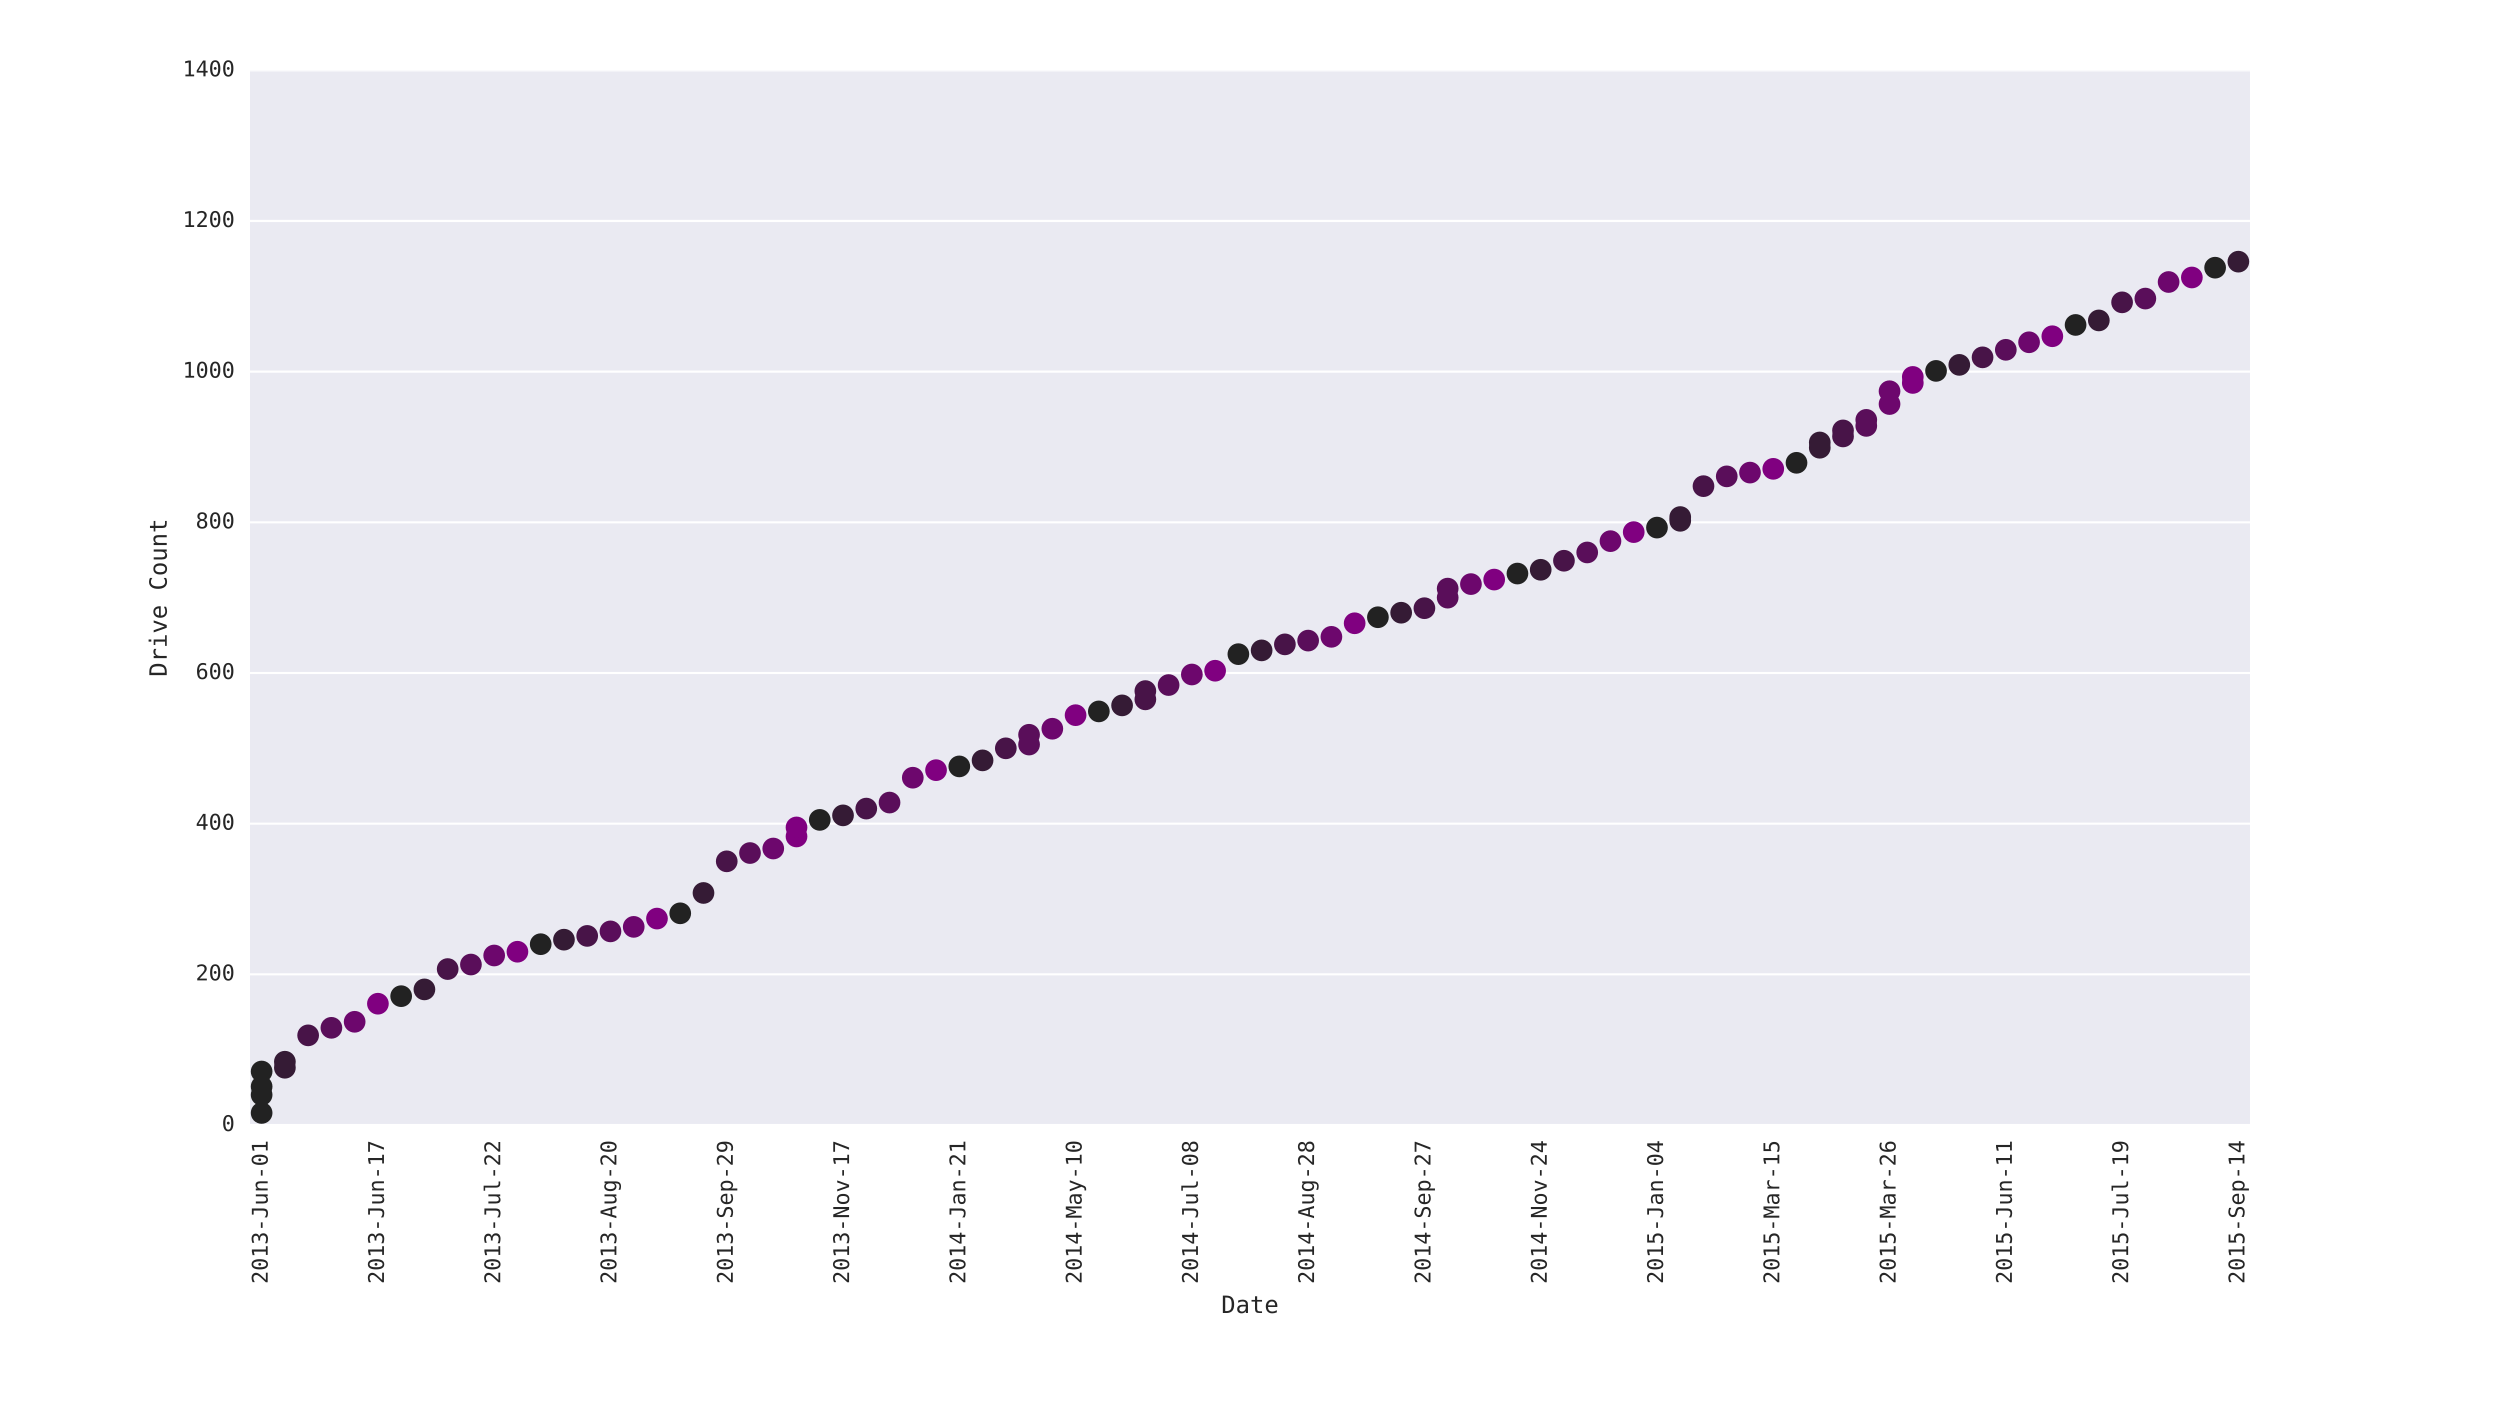 <?xml version="1.0" encoding="utf-8" standalone="no"?>
<!DOCTYPE svg PUBLIC "-//W3C//DTD SVG 1.1//EN"
  "http://www.w3.org/Graphics/SVG/1.1/DTD/svg11.dtd">
<!-- Created with matplotlib (http://matplotlib.org/) -->
<svg height="648pt" version="1.1" viewBox="0 0 1152 648" width="1152pt" xmlns="http://www.w3.org/2000/svg" xmlns:xlink="http://www.w3.org/1999/xlink">
 <defs>
  <style type="text/css">
*{stroke-linecap:butt;stroke-linejoin:round;stroke-miterlimit:100000;}
  </style>
 </defs>
 <g id="figure_1">
  <g id="patch_1">
   <path d="M 0 648 
L 1152 648 
L 1152 0 
L 0 0 
z
" style="fill:#ffffff;"/>
  </g>
  <g id="axes_1">
   <g id="patch_2">
    <path d="M 115.2 518.4 
L 1036.8 518.4 
L 1036.8 32.4 
L 115.2 32.4 
z
" style="fill:#eaeaf2;"/>
   </g>
   <g id="matplotlib.axis_1">
    <g id="xtick_1">
     <g id="line2d_1">
      <defs>
       <path d="M 0 0 
L 0 0 
" id="m30f6cff46c" style="stroke:#262626;"/>
      </defs>
      <g>
       <use style="fill:#262626;stroke:#262626;" x="120.558" xlink:href="#m30f6cff46c" y="518.4"/>
      </g>
     </g>
     <g id="line2d_2">
      <g>
       <use style="fill:#262626;stroke:#262626;" x="120.558" xlink:href="#m30f6cff46c" y="32.4"/>
      </g>
     </g>
     <g id="text_1">
      <!-- 2013-Jun-01 -->
      <defs>
       <path d="M 18.219 8.297 
L 51.703 8.297 
L 51.703 0 
L 7.422 0 
L 7.422 8.297 
Q 16.547 17.922 23.375 25.297 
Q 30.219 32.672 32.812 35.688 
Q 37.703 41.656 39.406 45.344 
Q 41.109 49.031 41.109 52.875 
Q 41.109 58.984 37.516 62.453 
Q 33.938 65.922 27.688 65.922 
Q 23.25 65.922 18.359 64.312 
Q 13.484 62.703 8.016 59.422 
L 8.016 69.391 
Q 13.031 71.781 17.891 73 
Q 22.75 74.219 27.484 74.219 
Q 38.188 74.219 44.703 68.531 
Q 51.219 62.844 51.219 53.609 
Q 51.219 48.922 49.047 44.234 
Q 46.875 39.547 42 33.891 
Q 39.266 30.719 34.062 25.094 
Q 28.859 19.484 18.219 8.297 
" id="BitstreamVeraSansMono-Roman-32"/>
       <path d="M 23.578 36.625 
Q 23.578 39.312 25.453 41.266 
Q 27.344 43.219 29.984 43.219 
Q 32.719 43.219 34.672 41.266 
Q 36.625 39.312 36.625 36.625 
Q 36.625 33.891 34.688 31.984 
Q 32.766 30.078 29.984 30.078 
Q 27.25 30.078 25.406 31.938 
Q 23.578 33.797 23.578 36.625 
M 30.078 66.406 
Q 23.188 66.406 19.797 58.984 
Q 16.406 51.562 16.406 36.375 
Q 16.406 21.234 19.797 13.812 
Q 23.188 6.391 30.078 6.391 
Q 37.016 6.391 40.406 13.812 
Q 43.797 21.234 43.797 36.375 
Q 43.797 51.562 40.406 58.984 
Q 37.016 66.406 30.078 66.406 
M 30.078 74.219 
Q 41.75 74.219 47.734 64.641 
Q 53.719 55.078 53.719 36.375 
Q 53.719 17.719 47.734 8.141 
Q 41.75 -1.422 30.078 -1.422 
Q 18.406 -1.422 12.453 8.141 
Q 6.5 17.719 6.5 36.375 
Q 6.5 55.078 12.453 64.641 
Q 18.406 74.219 30.078 74.219 
" id="BitstreamVeraSansMono-Roman-30"/>
       <path d="M 5.328 2.984 
L 5.328 14.5 
Q 9.766 10.547 14.5 8.562 
Q 19.234 6.594 24.312 6.594 
Q 31.297 6.594 34.047 10.234 
Q 36.812 13.875 36.812 23.781 
L 36.812 64.594 
L 18.219 64.594 
L 18.219 72.906 
L 46.688 72.906 
L 46.688 23.781 
Q 46.688 10.016 41.531 4.297 
Q 36.375 -1.422 24.312 -1.422 
Q 19.625 -1.422 14.984 -0.344 
Q 10.359 0.734 5.328 2.984 
" id="BitstreamVeraSansMono-Roman-4a"/>
       <path d="M 37.891 39.016 
Q 45.062 37.109 48.875 32.25 
Q 52.688 27.391 52.688 20.125 
Q 52.688 10.062 45.922 4.312 
Q 39.156 -1.422 27.203 -1.422 
Q 22.172 -1.422 16.938 -0.484 
Q 11.719 0.438 6.688 2.203 
L 6.688 12.016 
Q 11.672 9.422 16.5 8.156 
Q 21.344 6.891 26.125 6.891 
Q 34.234 6.891 38.578 10.547 
Q 42.922 14.203 42.922 21.094 
Q 42.922 27.438 38.578 31.172 
Q 34.234 34.906 26.812 34.906 
L 19.281 34.906 
L 19.281 43.016 
L 26.812 43.016 
Q 33.594 43.016 37.406 45.984 
Q 41.219 48.969 41.219 54.297 
Q 41.219 59.906 37.672 62.906 
Q 34.125 65.922 27.594 65.922 
Q 23.25 65.922 18.609 64.938 
Q 13.969 63.969 8.891 62.016 
L 8.891 71.094 
Q 14.797 72.656 19.406 73.438 
Q 24.031 74.219 27.594 74.219 
Q 38.234 74.219 44.609 68.875 
Q 50.984 63.531 50.984 54.688 
Q 50.984 48.688 47.625 44.672 
Q 44.281 40.672 37.891 39.016 
" id="BitstreamVeraSansMono-Roman-33"/>
       <path d="M 17.391 31.391 
L 42.828 31.391 
L 42.828 23.391 
L 17.391 23.391 
z
" id="BitstreamVeraSansMono-Roman-2d"/>
       <path d="M 51.312 33.891 
L 51.312 0 
L 42.281 0 
L 42.281 33.891 
Q 42.281 41.266 39.688 44.719 
Q 37.109 48.188 31.594 48.188 
Q 25.297 48.188 21.891 43.719 
Q 18.5 39.266 18.5 30.906 
L 18.5 0 
L 9.516 0 
L 9.516 54.688 
L 18.5 54.688 
L 18.5 46.484 
Q 20.906 51.172 25 53.578 
Q 29.109 56 34.719 56 
Q 43.062 56 47.188 50.5 
Q 51.312 45.016 51.312 33.891 
" id="BitstreamVeraSansMono-Roman-6e"/>
       <path d="M 13.188 8.297 
L 28.516 8.297 
L 28.516 64.016 
L 12.016 60.297 
L 12.016 69.281 
L 28.422 72.906 
L 38.281 72.906 
L 38.281 8.297 
L 53.422 8.297 
L 53.422 0 
L 13.188 0 
z
" id="BitstreamVeraSansMono-Roman-31"/>
       <path d="M 9.516 20.703 
L 9.516 54.594 
L 18.5 54.594 
L 18.5 20.703 
Q 18.5 13.328 21.109 9.859 
Q 23.734 6.391 29.203 6.391 
Q 35.547 6.391 38.906 10.859 
Q 42.281 15.328 42.281 23.688 
L 42.281 54.594 
L 51.312 54.594 
L 51.312 0 
L 42.281 0 
L 42.281 8.203 
Q 39.891 3.469 35.766 1.016 
Q 31.641 -1.422 26.125 -1.422 
Q 17.719 -1.422 13.609 4.078 
Q 9.516 9.578 9.516 20.703 
" id="BitstreamVeraSansMono-Roman-75"/>
      </defs>
      <g style="fill:#262626;" transform="translate(123.344 591.623)rotate(-90.0)scale(0.1 -0.1)">
       <use xlink:href="#BitstreamVeraSansMono-Roman-32"/>
       <use x="60.205" xlink:href="#BitstreamVeraSansMono-Roman-30"/>
       <use x="120.41" xlink:href="#BitstreamVeraSansMono-Roman-31"/>
       <use x="180.615" xlink:href="#BitstreamVeraSansMono-Roman-33"/>
       <use x="240.82" xlink:href="#BitstreamVeraSansMono-Roman-2d"/>
       <use x="301.025" xlink:href="#BitstreamVeraSansMono-Roman-4a"/>
       <use x="361.23" xlink:href="#BitstreamVeraSansMono-Roman-75"/>
       <use x="421.436" xlink:href="#BitstreamVeraSansMono-Roman-6e"/>
       <use x="481.641" xlink:href="#BitstreamVeraSansMono-Roman-2d"/>
       <use x="541.846" xlink:href="#BitstreamVeraSansMono-Roman-30"/>
       <use x="602.051" xlink:href="#BitstreamVeraSansMono-Roman-31"/>
      </g>
     </g>
    </g>
    <g id="xtick_2">
     <g id="line2d_3">
      <g>
       <use style="fill:#262626;stroke:#262626;" x="131.274" xlink:href="#m30f6cff46c" y="518.4"/>
      </g>
     </g>
     <g id="line2d_4">
      <g>
       <use style="fill:#262626;stroke:#262626;" x="131.274" xlink:href="#m30f6cff46c" y="32.4"/>
      </g>
     </g>
    </g>
    <g id="xtick_3">
     <g id="line2d_5">
      <g>
       <use style="fill:#262626;stroke:#262626;" x="141.991" xlink:href="#m30f6cff46c" y="518.4"/>
      </g>
     </g>
     <g id="line2d_6">
      <g>
       <use style="fill:#262626;stroke:#262626;" x="141.991" xlink:href="#m30f6cff46c" y="32.4"/>
      </g>
     </g>
    </g>
    <g id="xtick_4">
     <g id="line2d_7">
      <g>
       <use style="fill:#262626;stroke:#262626;" x="152.707" xlink:href="#m30f6cff46c" y="518.4"/>
      </g>
     </g>
     <g id="line2d_8">
      <g>
       <use style="fill:#262626;stroke:#262626;" x="152.707" xlink:href="#m30f6cff46c" y="32.4"/>
      </g>
     </g>
    </g>
    <g id="xtick_5">
     <g id="line2d_9">
      <g>
       <use style="fill:#262626;stroke:#262626;" x="163.423" xlink:href="#m30f6cff46c" y="518.4"/>
      </g>
     </g>
     <g id="line2d_10">
      <g>
       <use style="fill:#262626;stroke:#262626;" x="163.423" xlink:href="#m30f6cff46c" y="32.4"/>
      </g>
     </g>
    </g>
    <g id="xtick_6">
     <g id="line2d_11">
      <g>
       <use style="fill:#262626;stroke:#262626;" x="174.14" xlink:href="#m30f6cff46c" y="518.4"/>
      </g>
     </g>
     <g id="line2d_12">
      <g>
       <use style="fill:#262626;stroke:#262626;" x="174.14" xlink:href="#m30f6cff46c" y="32.4"/>
      </g>
     </g>
     <g id="text_2">
      <!-- 2013-Jun-17 -->
      <defs>
       <path d="M 6.781 72.906 
L 52.688 72.906 
L 52.688 68.703 
L 26.609 0 
L 16.312 0 
L 41.703 64.594 
L 6.781 64.594 
z
" id="BitstreamVeraSansMono-Roman-37"/>
      </defs>
      <g style="fill:#262626;" transform="translate(176.925 591.623)rotate(-90.0)scale(0.1 -0.1)">
       <use xlink:href="#BitstreamVeraSansMono-Roman-32"/>
       <use x="60.205" xlink:href="#BitstreamVeraSansMono-Roman-30"/>
       <use x="120.41" xlink:href="#BitstreamVeraSansMono-Roman-31"/>
       <use x="180.615" xlink:href="#BitstreamVeraSansMono-Roman-33"/>
       <use x="240.82" xlink:href="#BitstreamVeraSansMono-Roman-2d"/>
       <use x="301.025" xlink:href="#BitstreamVeraSansMono-Roman-4a"/>
       <use x="361.23" xlink:href="#BitstreamVeraSansMono-Roman-75"/>
       <use x="421.436" xlink:href="#BitstreamVeraSansMono-Roman-6e"/>
       <use x="481.641" xlink:href="#BitstreamVeraSansMono-Roman-2d"/>
       <use x="541.846" xlink:href="#BitstreamVeraSansMono-Roman-31"/>
       <use x="602.051" xlink:href="#BitstreamVeraSansMono-Roman-37"/>
      </g>
     </g>
    </g>
    <g id="xtick_7">
     <g id="line2d_13">
      <g>
       <use style="fill:#262626;stroke:#262626;" x="184.856" xlink:href="#m30f6cff46c" y="518.4"/>
      </g>
     </g>
     <g id="line2d_14">
      <g>
       <use style="fill:#262626;stroke:#262626;" x="184.856" xlink:href="#m30f6cff46c" y="32.4"/>
      </g>
     </g>
    </g>
    <g id="xtick_8">
     <g id="line2d_15">
      <g>
       <use style="fill:#262626;stroke:#262626;" x="195.572" xlink:href="#m30f6cff46c" y="518.4"/>
      </g>
     </g>
     <g id="line2d_16">
      <g>
       <use style="fill:#262626;stroke:#262626;" x="195.572" xlink:href="#m30f6cff46c" y="32.4"/>
      </g>
     </g>
    </g>
    <g id="xtick_9">
     <g id="line2d_17">
      <g>
       <use style="fill:#262626;stroke:#262626;" x="206.288" xlink:href="#m30f6cff46c" y="518.4"/>
      </g>
     </g>
     <g id="line2d_18">
      <g>
       <use style="fill:#262626;stroke:#262626;" x="206.288" xlink:href="#m30f6cff46c" y="32.4"/>
      </g>
     </g>
    </g>
    <g id="xtick_10">
     <g id="line2d_19">
      <g>
       <use style="fill:#262626;stroke:#262626;" x="217.005" xlink:href="#m30f6cff46c" y="518.4"/>
      </g>
     </g>
     <g id="line2d_20">
      <g>
       <use style="fill:#262626;stroke:#262626;" x="217.005" xlink:href="#m30f6cff46c" y="32.4"/>
      </g>
     </g>
    </g>
    <g id="xtick_11">
     <g id="line2d_21">
      <g>
       <use style="fill:#262626;stroke:#262626;" x="227.721" xlink:href="#m30f6cff46c" y="518.4"/>
      </g>
     </g>
     <g id="line2d_22">
      <g>
       <use style="fill:#262626;stroke:#262626;" x="227.721" xlink:href="#m30f6cff46c" y="32.4"/>
      </g>
     </g>
     <g id="text_3">
      <!-- 2013-Jul-22 -->
      <defs>
       <path d="M 31.203 19.828 
Q 31.203 13.766 33.422 10.688 
Q 35.641 7.625 39.984 7.625 
L 50.484 7.625 
L 50.484 0 
L 39.109 0 
Q 31.062 0 26.641 5.172 
Q 22.219 10.359 22.219 19.828 
L 22.219 69.484 
L 7.812 69.484 
L 7.812 76.516 
L 31.203 76.516 
z
" id="BitstreamVeraSansMono-Roman-6c"/>
      </defs>
      <g style="fill:#262626;" transform="translate(230.507 591.623)rotate(-90.0)scale(0.1 -0.1)">
       <use xlink:href="#BitstreamVeraSansMono-Roman-32"/>
       <use x="60.205" xlink:href="#BitstreamVeraSansMono-Roman-30"/>
       <use x="120.41" xlink:href="#BitstreamVeraSansMono-Roman-31"/>
       <use x="180.615" xlink:href="#BitstreamVeraSansMono-Roman-33"/>
       <use x="240.82" xlink:href="#BitstreamVeraSansMono-Roman-2d"/>
       <use x="301.025" xlink:href="#BitstreamVeraSansMono-Roman-4a"/>
       <use x="361.23" xlink:href="#BitstreamVeraSansMono-Roman-75"/>
       <use x="421.436" xlink:href="#BitstreamVeraSansMono-Roman-6c"/>
       <use x="481.641" xlink:href="#BitstreamVeraSansMono-Roman-2d"/>
       <use x="541.846" xlink:href="#BitstreamVeraSansMono-Roman-32"/>
       <use x="602.051" xlink:href="#BitstreamVeraSansMono-Roman-32"/>
      </g>
     </g>
    </g>
    <g id="xtick_12">
     <g id="line2d_23">
      <g>
       <use style="fill:#262626;stroke:#262626;" x="238.437" xlink:href="#m30f6cff46c" y="518.4"/>
      </g>
     </g>
     <g id="line2d_24">
      <g>
       <use style="fill:#262626;stroke:#262626;" x="238.437" xlink:href="#m30f6cff46c" y="32.4"/>
      </g>
     </g>
    </g>
    <g id="xtick_13">
     <g id="line2d_25">
      <g>
       <use style="fill:#262626;stroke:#262626;" x="249.153" xlink:href="#m30f6cff46c" y="518.4"/>
      </g>
     </g>
     <g id="line2d_26">
      <g>
       <use style="fill:#262626;stroke:#262626;" x="249.153" xlink:href="#m30f6cff46c" y="32.4"/>
      </g>
     </g>
    </g>
    <g id="xtick_14">
     <g id="line2d_27">
      <g>
       <use style="fill:#262626;stroke:#262626;" x="259.87" xlink:href="#m30f6cff46c" y="518.4"/>
      </g>
     </g>
     <g id="line2d_28">
      <g>
       <use style="fill:#262626;stroke:#262626;" x="259.87" xlink:href="#m30f6cff46c" y="32.4"/>
      </g>
     </g>
    </g>
    <g id="xtick_15">
     <g id="line2d_29">
      <g>
       <use style="fill:#262626;stroke:#262626;" x="270.586" xlink:href="#m30f6cff46c" y="518.4"/>
      </g>
     </g>
     <g id="line2d_30">
      <g>
       <use style="fill:#262626;stroke:#262626;" x="270.586" xlink:href="#m30f6cff46c" y="32.4"/>
      </g>
     </g>
    </g>
    <g id="xtick_16">
     <g id="line2d_31">
      <g>
       <use style="fill:#262626;stroke:#262626;" x="281.302" xlink:href="#m30f6cff46c" y="518.4"/>
      </g>
     </g>
     <g id="line2d_32">
      <g>
       <use style="fill:#262626;stroke:#262626;" x="281.302" xlink:href="#m30f6cff46c" y="32.4"/>
      </g>
     </g>
     <g id="text_4">
      <!-- 2013-Aug-20 -->
      <defs>
       <path d="M 41.891 27.781 
Q 41.891 37.891 38.594 43.141 
Q 35.297 48.391 29 48.391 
Q 22.406 48.391 18.938 43.141 
Q 15.484 37.891 15.484 27.781 
Q 15.484 17.672 18.969 12.375 
Q 22.469 7.078 29.109 7.078 
Q 35.297 7.078 38.594 12.391 
Q 41.891 17.719 41.891 27.781 
M 50.875 3.516 
Q 50.875 -8.797 45.062 -15.141 
Q 39.266 -21.484 27.984 -21.484 
Q 24.266 -21.484 20.203 -20.797 
Q 16.156 -20.125 12.109 -18.797 
L 12.109 -9.906 
Q 16.891 -12.156 20.797 -13.234 
Q 24.703 -14.312 27.984 -14.312 
Q 35.25 -14.312 38.562 -10.344 
Q 41.891 -6.391 41.891 2.203 
L 41.891 2.594 
L 41.891 8.688 
Q 39.75 4.109 36.031 1.859 
Q 32.328 -0.391 27 -0.391 
Q 17.438 -0.391 11.719 7.266 
Q 6 14.938 6 27.781 
Q 6 40.672 11.719 48.328 
Q 17.438 56 27 56 
Q 32.281 56 35.938 53.906 
Q 39.594 51.812 41.891 47.406 
L 41.891 54.5 
L 50.875 54.5 
z
" id="BitstreamVeraSansMono-Roman-67"/>
       <path d="M 30.078 64.203 
L 19.672 26.906 
L 40.484 26.906 
z
M 24.125 72.906 
L 36.078 72.906 
L 58.406 0 
L 48.188 0 
L 42.828 19 
L 17.281 19 
L 12.016 0 
L 1.812 0 
z
" id="BitstreamVeraSansMono-Roman-41"/>
      </defs>
      <g style="fill:#262626;" transform="translate(284.02 591.623)rotate(-90.0)scale(0.1 -0.1)">
       <use xlink:href="#BitstreamVeraSansMono-Roman-32"/>
       <use x="60.205" xlink:href="#BitstreamVeraSansMono-Roman-30"/>
       <use x="120.41" xlink:href="#BitstreamVeraSansMono-Roman-31"/>
       <use x="180.615" xlink:href="#BitstreamVeraSansMono-Roman-33"/>
       <use x="240.82" xlink:href="#BitstreamVeraSansMono-Roman-2d"/>
       <use x="301.025" xlink:href="#BitstreamVeraSansMono-Roman-41"/>
       <use x="361.23" xlink:href="#BitstreamVeraSansMono-Roman-75"/>
       <use x="421.436" xlink:href="#BitstreamVeraSansMono-Roman-67"/>
       <use x="481.641" xlink:href="#BitstreamVeraSansMono-Roman-2d"/>
       <use x="541.846" xlink:href="#BitstreamVeraSansMono-Roman-32"/>
       <use x="602.051" xlink:href="#BitstreamVeraSansMono-Roman-30"/>
      </g>
     </g>
    </g>
    <g id="xtick_17">
     <g id="line2d_33">
      <g>
       <use style="fill:#262626;stroke:#262626;" x="292.019" xlink:href="#m30f6cff46c" y="518.4"/>
      </g>
     </g>
     <g id="line2d_34">
      <g>
       <use style="fill:#262626;stroke:#262626;" x="292.019" xlink:href="#m30f6cff46c" y="32.4"/>
      </g>
     </g>
    </g>
    <g id="xtick_18">
     <g id="line2d_35">
      <g>
       <use style="fill:#262626;stroke:#262626;" x="302.735" xlink:href="#m30f6cff46c" y="518.4"/>
      </g>
     </g>
     <g id="line2d_36">
      <g>
       <use style="fill:#262626;stroke:#262626;" x="302.735" xlink:href="#m30f6cff46c" y="32.4"/>
      </g>
     </g>
    </g>
    <g id="xtick_19">
     <g id="line2d_37">
      <g>
       <use style="fill:#262626;stroke:#262626;" x="313.451" xlink:href="#m30f6cff46c" y="518.4"/>
      </g>
     </g>
     <g id="line2d_38">
      <g>
       <use style="fill:#262626;stroke:#262626;" x="313.451" xlink:href="#m30f6cff46c" y="32.4"/>
      </g>
     </g>
    </g>
    <g id="xtick_20">
     <g id="line2d_39">
      <g>
       <use style="fill:#262626;stroke:#262626;" x="324.167" xlink:href="#m30f6cff46c" y="518.4"/>
      </g>
     </g>
     <g id="line2d_40">
      <g>
       <use style="fill:#262626;stroke:#262626;" x="324.167" xlink:href="#m30f6cff46c" y="32.4"/>
      </g>
     </g>
    </g>
    <g id="xtick_21">
     <g id="line2d_41">
      <g>
       <use style="fill:#262626;stroke:#262626;" x="334.884" xlink:href="#m30f6cff46c" y="518.4"/>
      </g>
     </g>
     <g id="line2d_42">
      <g>
       <use style="fill:#262626;stroke:#262626;" x="334.884" xlink:href="#m30f6cff46c" y="32.4"/>
      </g>
     </g>
     <g id="text_5">
      <!-- 2013-Sep-29 -->
      <defs>
       <path d="M 18.312 6.891 
L 18.312 -20.797 
L 9.281 -20.797 
L 9.281 54.688 
L 18.312 54.688 
L 18.312 47.703 
Q 20.562 51.766 24.297 53.875 
Q 28.031 56 32.906 56 
Q 42.828 56 48.469 48.328 
Q 54.109 40.672 54.109 27.094 
Q 54.109 13.766 48.438 6.172 
Q 42.781 -1.422 32.906 -1.422 
Q 27.938 -1.422 24.188 0.703 
Q 20.453 2.828 18.312 6.891 
M 44.672 27.297 
Q 44.672 37.75 41.375 43.062 
Q 38.094 48.391 31.594 48.391 
Q 25.047 48.391 21.672 43.047 
Q 18.312 37.703 18.312 27.297 
Q 18.312 16.938 21.672 11.562 
Q 25.047 6.203 31.594 6.203 
Q 38.094 6.203 41.375 11.516 
Q 44.672 16.844 44.672 27.297 
" id="BitstreamVeraSansMono-Roman-70"/>
       <path d="M 54.297 29.594 
L 54.297 25.203 
L 15.375 25.203 
L 15.375 24.906 
Q 15.375 15.969 20.031 11.078 
Q 24.703 6.203 33.203 6.203 
Q 37.5 6.203 42.188 7.562 
Q 46.875 8.938 52.203 11.719 
L 52.203 2.781 
Q 47.078 0.688 42.312 -0.359 
Q 37.547 -1.422 33.109 -1.422 
Q 20.359 -1.422 13.172 6.219 
Q 6 13.875 6 27.297 
Q 6 40.375 13.031 48.188 
Q 20.062 56 31.781 56 
Q 42.234 56 48.266 48.922 
Q 54.297 41.844 54.297 29.594 
M 45.312 32.234 
Q 45.125 40.141 41.578 44.266 
Q 38.031 48.391 31.391 48.391 
Q 24.906 48.391 20.703 44.094 
Q 16.5 39.797 15.719 32.172 
z
" id="BitstreamVeraSansMono-Roman-65"/>
       <path d="M 29.109 32.328 
Q 35.406 32.328 38.984 36.859 
Q 42.578 41.406 42.578 49.422 
Q 42.578 57.422 38.984 61.953 
Q 35.406 66.5 29.109 66.5 
Q 22.562 66.5 19.234 62.172 
Q 15.922 57.859 15.922 49.422 
Q 15.922 40.922 19.219 36.625 
Q 22.516 32.328 29.109 32.328 
M 11.531 1.516 
L 11.531 10.594 
Q 14.594 8.797 18.062 7.844 
Q 21.531 6.891 25.297 6.891 
Q 34.672 6.891 39.469 13.938 
Q 44.281 21 44.281 34.719 
Q 42 29.828 37.844 27.219 
Q 33.688 24.609 28.328 24.609 
Q 17.781 24.609 11.984 31.094 
Q 6.203 37.594 6.203 49.516 
Q 6.203 61.281 12.125 67.75 
Q 18.062 74.219 28.906 74.219 
Q 41.609 74.219 47.516 65.078 
Q 53.422 55.953 53.422 36.375 
Q 53.422 17.969 46.312 8.266 
Q 39.203 -1.422 25.688 -1.422 
Q 22.125 -1.422 18.5 -0.656 
Q 14.891 0.094 11.531 1.516 
" id="BitstreamVeraSansMono-Roman-39"/>
       <path d="M 49.422 70.406 
L 49.422 60.406 
Q 44.922 63.281 40.406 64.75 
Q 35.891 66.219 31.297 66.219 
Q 24.312 66.219 20.266 62.969 
Q 16.219 59.719 16.219 54.203 
Q 16.219 49.359 18.875 46.812 
Q 21.531 44.281 28.812 42.578 
L 33.984 41.406 
Q 44.234 39.016 48.922 33.891 
Q 53.609 28.766 53.609 19.922 
Q 53.609 9.516 47.156 4.047 
Q 40.719 -1.422 28.422 -1.422 
Q 23.297 -1.422 18.109 -0.312 
Q 12.938 0.781 7.719 2.984 
L 7.719 13.484 
Q 13.328 9.906 18.328 8.25 
Q 23.344 6.594 28.422 6.594 
Q 35.891 6.594 40.031 9.938 
Q 44.188 13.281 44.188 19.281 
Q 44.188 24.75 41.328 27.625 
Q 38.484 30.516 31.391 32.078 
L 26.125 33.297 
Q 15.969 35.594 11.375 40.234 
Q 6.781 44.875 6.781 52.688 
Q 6.781 62.453 13.344 68.328 
Q 19.922 74.219 30.812 74.219 
Q 35.016 74.219 39.641 73.266 
Q 44.281 72.312 49.422 70.406 
" id="BitstreamVeraSansMono-Roman-53"/>
      </defs>
      <g style="fill:#262626;" transform="translate(337.67 591.623)rotate(-90.0)scale(0.1 -0.1)">
       <use xlink:href="#BitstreamVeraSansMono-Roman-32"/>
       <use x="60.205" xlink:href="#BitstreamVeraSansMono-Roman-30"/>
       <use x="120.41" xlink:href="#BitstreamVeraSansMono-Roman-31"/>
       <use x="180.615" xlink:href="#BitstreamVeraSansMono-Roman-33"/>
       <use x="240.82" xlink:href="#BitstreamVeraSansMono-Roman-2d"/>
       <use x="301.025" xlink:href="#BitstreamVeraSansMono-Roman-53"/>
       <use x="361.23" xlink:href="#BitstreamVeraSansMono-Roman-65"/>
       <use x="421.436" xlink:href="#BitstreamVeraSansMono-Roman-70"/>
       <use x="481.641" xlink:href="#BitstreamVeraSansMono-Roman-2d"/>
       <use x="541.846" xlink:href="#BitstreamVeraSansMono-Roman-32"/>
       <use x="602.051" xlink:href="#BitstreamVeraSansMono-Roman-39"/>
      </g>
     </g>
    </g>
    <g id="xtick_22">
     <g id="line2d_43">
      <g>
       <use style="fill:#262626;stroke:#262626;" x="345.6" xlink:href="#m30f6cff46c" y="518.4"/>
      </g>
     </g>
     <g id="line2d_44">
      <g>
       <use style="fill:#262626;stroke:#262626;" x="345.6" xlink:href="#m30f6cff46c" y="32.4"/>
      </g>
     </g>
    </g>
    <g id="xtick_23">
     <g id="line2d_45">
      <g>
       <use style="fill:#262626;stroke:#262626;" x="356.316" xlink:href="#m30f6cff46c" y="518.4"/>
      </g>
     </g>
     <g id="line2d_46">
      <g>
       <use style="fill:#262626;stroke:#262626;" x="356.316" xlink:href="#m30f6cff46c" y="32.4"/>
      </g>
     </g>
    </g>
    <g id="xtick_24">
     <g id="line2d_47">
      <g>
       <use style="fill:#262626;stroke:#262626;" x="367.033" xlink:href="#m30f6cff46c" y="518.4"/>
      </g>
     </g>
     <g id="line2d_48">
      <g>
       <use style="fill:#262626;stroke:#262626;" x="367.033" xlink:href="#m30f6cff46c" y="32.4"/>
      </g>
     </g>
    </g>
    <g id="xtick_25">
     <g id="line2d_49">
      <g>
       <use style="fill:#262626;stroke:#262626;" x="377.749" xlink:href="#m30f6cff46c" y="518.4"/>
      </g>
     </g>
     <g id="line2d_50">
      <g>
       <use style="fill:#262626;stroke:#262626;" x="377.749" xlink:href="#m30f6cff46c" y="32.4"/>
      </g>
     </g>
    </g>
    <g id="xtick_26">
     <g id="line2d_51">
      <g>
       <use style="fill:#262626;stroke:#262626;" x="388.465" xlink:href="#m30f6cff46c" y="518.4"/>
      </g>
     </g>
     <g id="line2d_52">
      <g>
       <use style="fill:#262626;stroke:#262626;" x="388.465" xlink:href="#m30f6cff46c" y="32.4"/>
      </g>
     </g>
     <g id="text_6">
      <!-- 2013-Nov-17 -->
      <defs>
       <path d="M 30.078 48.391 
Q 23.25 48.391 19.734 43.062 
Q 16.219 37.75 16.219 27.297 
Q 16.219 16.891 19.734 11.547 
Q 23.25 6.203 30.078 6.203 
Q 36.969 6.203 40.484 11.547 
Q 44 16.891 44 27.297 
Q 44 37.75 40.484 43.062 
Q 36.969 48.391 30.078 48.391 
M 30.078 56 
Q 41.453 56 47.484 48.625 
Q 53.516 41.266 53.516 27.297 
Q 53.516 13.281 47.5 5.922 
Q 41.5 -1.422 30.078 -1.422 
Q 18.703 -1.422 12.688 5.922 
Q 6.688 13.281 6.688 27.297 
Q 6.688 41.266 12.688 48.625 
Q 18.703 56 30.078 56 
" id="BitstreamVeraSansMono-Roman-6f"/>
       <path d="M 6.781 72.906 
L 19.281 72.906 
L 43.891 12.891 
L 43.891 72.906 
L 53.422 72.906 
L 53.422 0 
L 40.922 0 
L 16.312 60.016 
L 16.312 0 
L 6.781 0 
z
" id="BitstreamVeraSansMono-Roman-4e"/>
       <path d="M 4.891 54.688 
L 14.203 54.688 
L 30.078 8.797 
L 46 54.688 
L 55.328 54.688 
L 35.891 0 
L 24.312 0 
z
" id="BitstreamVeraSansMono-Roman-76"/>
      </defs>
      <g style="fill:#262626;" transform="translate(391.251 591.623)rotate(-90.0)scale(0.1 -0.1)">
       <use xlink:href="#BitstreamVeraSansMono-Roman-32"/>
       <use x="60.205" xlink:href="#BitstreamVeraSansMono-Roman-30"/>
       <use x="120.41" xlink:href="#BitstreamVeraSansMono-Roman-31"/>
       <use x="180.615" xlink:href="#BitstreamVeraSansMono-Roman-33"/>
       <use x="240.82" xlink:href="#BitstreamVeraSansMono-Roman-2d"/>
       <use x="301.025" xlink:href="#BitstreamVeraSansMono-Roman-4e"/>
       <use x="361.23" xlink:href="#BitstreamVeraSansMono-Roman-6f"/>
       <use x="421.436" xlink:href="#BitstreamVeraSansMono-Roman-76"/>
       <use x="481.641" xlink:href="#BitstreamVeraSansMono-Roman-2d"/>
       <use x="541.846" xlink:href="#BitstreamVeraSansMono-Roman-31"/>
       <use x="602.051" xlink:href="#BitstreamVeraSansMono-Roman-37"/>
      </g>
     </g>
    </g>
    <g id="xtick_27">
     <g id="line2d_53">
      <g>
       <use style="fill:#262626;stroke:#262626;" x="399.181" xlink:href="#m30f6cff46c" y="518.4"/>
      </g>
     </g>
     <g id="line2d_54">
      <g>
       <use style="fill:#262626;stroke:#262626;" x="399.181" xlink:href="#m30f6cff46c" y="32.4"/>
      </g>
     </g>
    </g>
    <g id="xtick_28">
     <g id="line2d_55">
      <g>
       <use style="fill:#262626;stroke:#262626;" x="409.898" xlink:href="#m30f6cff46c" y="518.4"/>
      </g>
     </g>
     <g id="line2d_56">
      <g>
       <use style="fill:#262626;stroke:#262626;" x="409.898" xlink:href="#m30f6cff46c" y="32.4"/>
      </g>
     </g>
    </g>
    <g id="xtick_29">
     <g id="line2d_57">
      <g>
       <use style="fill:#262626;stroke:#262626;" x="420.614" xlink:href="#m30f6cff46c" y="518.4"/>
      </g>
     </g>
     <g id="line2d_58">
      <g>
       <use style="fill:#262626;stroke:#262626;" x="420.614" xlink:href="#m30f6cff46c" y="32.4"/>
      </g>
     </g>
    </g>
    <g id="xtick_30">
     <g id="line2d_59">
      <g>
       <use style="fill:#262626;stroke:#262626;" x="431.33" xlink:href="#m30f6cff46c" y="518.4"/>
      </g>
     </g>
     <g id="line2d_60">
      <g>
       <use style="fill:#262626;stroke:#262626;" x="431.33" xlink:href="#m30f6cff46c" y="32.4"/>
      </g>
     </g>
    </g>
    <g id="xtick_31">
     <g id="line2d_61">
      <g>
       <use style="fill:#262626;stroke:#262626;" x="442.047" xlink:href="#m30f6cff46c" y="518.4"/>
      </g>
     </g>
     <g id="line2d_62">
      <g>
       <use style="fill:#262626;stroke:#262626;" x="442.047" xlink:href="#m30f6cff46c" y="32.4"/>
      </g>
     </g>
     <g id="text_7">
      <!-- 2014-Jan-21 -->
      <defs>
       <path d="M 34.281 27.484 
L 31.297 27.484 
Q 23.438 27.484 19.453 24.719 
Q 15.484 21.969 15.484 16.5 
Q 15.484 11.578 18.453 8.844 
Q 21.438 6.109 26.703 6.109 
Q 34.125 6.109 38.375 11.25 
Q 42.625 16.406 42.672 25.484 
L 42.672 27.484 
z
M 51.703 31.203 
L 51.703 0 
L 42.672 0 
L 42.672 8.109 
Q 39.797 3.219 35.422 0.891 
Q 31.062 -1.422 24.812 -1.422 
Q 16.453 -1.422 11.469 3.297 
Q 6.5 8.016 6.5 15.922 
Q 6.5 25.047 12.625 29.781 
Q 18.75 34.516 30.609 34.516 
L 42.672 34.516 
L 42.672 35.938 
Q 42.625 42.484 39.344 45.438 
Q 36.078 48.391 28.906 48.391 
Q 24.312 48.391 19.625 47.062 
Q 14.938 45.75 10.5 43.219 
L 10.5 52.203 
Q 15.484 54.109 20.047 55.047 
Q 24.609 56 28.906 56 
Q 35.688 56 40.5 54 
Q 45.312 52 48.297 48 
Q 50.141 45.562 50.922 41.969 
Q 51.703 38.375 51.703 31.203 
" id="BitstreamVeraSansMono-Roman-61"/>
       <path d="M 35.891 63.922 
L 12.891 25.391 
L 35.891 25.391 
z
M 34.281 72.906 
L 45.703 72.906 
L 45.703 25.391 
L 55.422 25.391 
L 55.422 17.391 
L 45.703 17.391 
L 45.703 0 
L 35.891 0 
L 35.891 17.391 
L 4.984 17.391 
L 4.984 26.703 
z
" id="BitstreamVeraSansMono-Roman-34"/>
      </defs>
      <g style="fill:#262626;" transform="translate(444.832 591.623)rotate(-90.0)scale(0.1 -0.1)">
       <use xlink:href="#BitstreamVeraSansMono-Roman-32"/>
       <use x="60.205" xlink:href="#BitstreamVeraSansMono-Roman-30"/>
       <use x="120.41" xlink:href="#BitstreamVeraSansMono-Roman-31"/>
       <use x="180.615" xlink:href="#BitstreamVeraSansMono-Roman-34"/>
       <use x="240.82" xlink:href="#BitstreamVeraSansMono-Roman-2d"/>
       <use x="301.025" xlink:href="#BitstreamVeraSansMono-Roman-4a"/>
       <use x="361.23" xlink:href="#BitstreamVeraSansMono-Roman-61"/>
       <use x="421.436" xlink:href="#BitstreamVeraSansMono-Roman-6e"/>
       <use x="481.641" xlink:href="#BitstreamVeraSansMono-Roman-2d"/>
       <use x="541.846" xlink:href="#BitstreamVeraSansMono-Roman-32"/>
       <use x="602.051" xlink:href="#BitstreamVeraSansMono-Roman-31"/>
      </g>
     </g>
    </g>
    <g id="xtick_32">
     <g id="line2d_63">
      <g>
       <use style="fill:#262626;stroke:#262626;" x="452.763" xlink:href="#m30f6cff46c" y="518.4"/>
      </g>
     </g>
     <g id="line2d_64">
      <g>
       <use style="fill:#262626;stroke:#262626;" x="452.763" xlink:href="#m30f6cff46c" y="32.4"/>
      </g>
     </g>
    </g>
    <g id="xtick_33">
     <g id="line2d_65">
      <g>
       <use style="fill:#262626;stroke:#262626;" x="463.479" xlink:href="#m30f6cff46c" y="518.4"/>
      </g>
     </g>
     <g id="line2d_66">
      <g>
       <use style="fill:#262626;stroke:#262626;" x="463.479" xlink:href="#m30f6cff46c" y="32.4"/>
      </g>
     </g>
    </g>
    <g id="xtick_34">
     <g id="line2d_67">
      <g>
       <use style="fill:#262626;stroke:#262626;" x="474.195" xlink:href="#m30f6cff46c" y="518.4"/>
      </g>
     </g>
     <g id="line2d_68">
      <g>
       <use style="fill:#262626;stroke:#262626;" x="474.195" xlink:href="#m30f6cff46c" y="32.4"/>
      </g>
     </g>
    </g>
    <g id="xtick_35">
     <g id="line2d_69">
      <g>
       <use style="fill:#262626;stroke:#262626;" x="484.912" xlink:href="#m30f6cff46c" y="518.4"/>
      </g>
     </g>
     <g id="line2d_70">
      <g>
       <use style="fill:#262626;stroke:#262626;" x="484.912" xlink:href="#m30f6cff46c" y="32.4"/>
      </g>
     </g>
    </g>
    <g id="xtick_36">
     <g id="line2d_71">
      <g>
       <use style="fill:#262626;stroke:#262626;" x="495.628" xlink:href="#m30f6cff46c" y="518.4"/>
      </g>
     </g>
     <g id="line2d_72">
      <g>
       <use style="fill:#262626;stroke:#262626;" x="495.628" xlink:href="#m30f6cff46c" y="32.4"/>
      </g>
     </g>
     <g id="text_8">
      <!-- 2014-May-10 -->
      <defs>
       <path d="M 4.203 72.906 
L 17.391 72.906 
L 29.984 35.797 
L 42.672 72.906 
L 55.906 72.906 
L 55.906 0 
L 46.781 0 
L 46.781 64.406 
L 33.797 25.984 
L 26.312 25.984 
L 13.281 64.406 
L 13.281 0 
L 4.203 0 
z
" id="BitstreamVeraSansMono-Roman-4d"/>
       <path d="M 41.891 17.578 
Q 39.656 11.859 36.188 2.547 
Q 31.344 -10.359 29.688 -13.188 
Q 27.438 -17 24.062 -18.891 
Q 20.703 -20.797 16.219 -20.797 
L 8.984 -20.797 
L 8.984 -13.281 
L 14.312 -13.281 
Q 18.266 -13.281 20.5 -10.984 
Q 22.75 -8.688 26.219 0.875 
L 5.078 54.688 
L 14.594 54.688 
L 30.812 11.922 
L 46.781 54.688 
L 56.297 54.688 
z
" id="BitstreamVeraSansMono-Roman-79"/>
      </defs>
      <g style="fill:#262626;" transform="translate(498.414 591.623)rotate(-90.0)scale(0.1 -0.1)">
       <use xlink:href="#BitstreamVeraSansMono-Roman-32"/>
       <use x="60.205" xlink:href="#BitstreamVeraSansMono-Roman-30"/>
       <use x="120.41" xlink:href="#BitstreamVeraSansMono-Roman-31"/>
       <use x="180.615" xlink:href="#BitstreamVeraSansMono-Roman-34"/>
       <use x="240.82" xlink:href="#BitstreamVeraSansMono-Roman-2d"/>
       <use x="301.025" xlink:href="#BitstreamVeraSansMono-Roman-4d"/>
       <use x="361.23" xlink:href="#BitstreamVeraSansMono-Roman-61"/>
       <use x="421.436" xlink:href="#BitstreamVeraSansMono-Roman-79"/>
       <use x="481.641" xlink:href="#BitstreamVeraSansMono-Roman-2d"/>
       <use x="541.846" xlink:href="#BitstreamVeraSansMono-Roman-31"/>
       <use x="602.051" xlink:href="#BitstreamVeraSansMono-Roman-30"/>
      </g>
     </g>
    </g>
    <g id="xtick_37">
     <g id="line2d_73">
      <g>
       <use style="fill:#262626;stroke:#262626;" x="506.344" xlink:href="#m30f6cff46c" y="518.4"/>
      </g>
     </g>
     <g id="line2d_74">
      <g>
       <use style="fill:#262626;stroke:#262626;" x="506.344" xlink:href="#m30f6cff46c" y="32.4"/>
      </g>
     </g>
    </g>
    <g id="xtick_38">
     <g id="line2d_75">
      <g>
       <use style="fill:#262626;stroke:#262626;" x="517.06" xlink:href="#m30f6cff46c" y="518.4"/>
      </g>
     </g>
     <g id="line2d_76">
      <g>
       <use style="fill:#262626;stroke:#262626;" x="517.06" xlink:href="#m30f6cff46c" y="32.4"/>
      </g>
     </g>
    </g>
    <g id="xtick_39">
     <g id="line2d_77">
      <g>
       <use style="fill:#262626;stroke:#262626;" x="527.777" xlink:href="#m30f6cff46c" y="518.4"/>
      </g>
     </g>
     <g id="line2d_78">
      <g>
       <use style="fill:#262626;stroke:#262626;" x="527.777" xlink:href="#m30f6cff46c" y="32.4"/>
      </g>
     </g>
    </g>
    <g id="xtick_40">
     <g id="line2d_79">
      <g>
       <use style="fill:#262626;stroke:#262626;" x="538.493" xlink:href="#m30f6cff46c" y="518.4"/>
      </g>
     </g>
     <g id="line2d_80">
      <g>
       <use style="fill:#262626;stroke:#262626;" x="538.493" xlink:href="#m30f6cff46c" y="32.4"/>
      </g>
     </g>
    </g>
    <g id="xtick_41">
     <g id="line2d_81">
      <g>
       <use style="fill:#262626;stroke:#262626;" x="549.209" xlink:href="#m30f6cff46c" y="518.4"/>
      </g>
     </g>
     <g id="line2d_82">
      <g>
       <use style="fill:#262626;stroke:#262626;" x="549.209" xlink:href="#m30f6cff46c" y="32.4"/>
      </g>
     </g>
     <g id="text_9">
      <!-- 2014-Jul-08 -->
      <defs>
       <path d="M 30.078 34.625 
Q 23.484 34.625 19.891 30.938 
Q 16.312 27.25 16.312 20.516 
Q 16.312 13.766 19.938 10.031 
Q 23.578 6.297 30.078 6.297 
Q 36.719 6.297 40.297 9.984 
Q 43.891 13.672 43.891 20.516 
Q 43.891 27.203 40.25 30.906 
Q 36.625 34.625 30.078 34.625 
M 21.484 38.719 
Q 15.188 40.328 11.641 44.719 
Q 8.109 49.125 8.109 55.328 
Q 8.109 64.016 14.016 69.109 
Q 19.922 74.219 30.078 74.219 
Q 40.281 74.219 46.188 69.109 
Q 52.094 64.016 52.094 55.328 
Q 52.094 49.125 48.547 44.719 
Q 45.016 40.328 38.719 38.719 
Q 46.047 37.109 49.922 32.219 
Q 53.812 27.344 53.812 19.578 
Q 53.812 9.719 47.516 4.141 
Q 41.219 -1.422 30.078 -1.422 
Q 18.953 -1.422 12.672 4.125 
Q 6.391 9.672 6.391 19.484 
Q 6.391 27.297 10.266 32.203 
Q 14.156 37.109 21.484 38.719 
M 17.922 54.391 
Q 17.922 48.531 21.047 45.453 
Q 24.172 42.391 30.078 42.391 
Q 36.031 42.391 39.156 45.453 
Q 42.281 48.531 42.281 54.391 
Q 42.281 60.359 39.172 63.484 
Q 36.078 66.609 30.078 66.609 
Q 24.172 66.609 21.047 63.453 
Q 17.922 60.297 17.922 54.391 
" id="BitstreamVeraSansMono-Roman-38"/>
      </defs>
      <g style="fill:#262626;" transform="translate(551.995 591.623)rotate(-90.0)scale(0.1 -0.1)">
       <use xlink:href="#BitstreamVeraSansMono-Roman-32"/>
       <use x="60.205" xlink:href="#BitstreamVeraSansMono-Roman-30"/>
       <use x="120.41" xlink:href="#BitstreamVeraSansMono-Roman-31"/>
       <use x="180.615" xlink:href="#BitstreamVeraSansMono-Roman-34"/>
       <use x="240.82" xlink:href="#BitstreamVeraSansMono-Roman-2d"/>
       <use x="301.025" xlink:href="#BitstreamVeraSansMono-Roman-4a"/>
       <use x="361.23" xlink:href="#BitstreamVeraSansMono-Roman-75"/>
       <use x="421.436" xlink:href="#BitstreamVeraSansMono-Roman-6c"/>
       <use x="481.641" xlink:href="#BitstreamVeraSansMono-Roman-2d"/>
       <use x="541.846" xlink:href="#BitstreamVeraSansMono-Roman-30"/>
       <use x="602.051" xlink:href="#BitstreamVeraSansMono-Roman-38"/>
      </g>
     </g>
    </g>
    <g id="xtick_42">
     <g id="line2d_83">
      <g>
       <use style="fill:#262626;stroke:#262626;" x="559.926" xlink:href="#m30f6cff46c" y="518.4"/>
      </g>
     </g>
     <g id="line2d_84">
      <g>
       <use style="fill:#262626;stroke:#262626;" x="559.926" xlink:href="#m30f6cff46c" y="32.4"/>
      </g>
     </g>
    </g>
    <g id="xtick_43">
     <g id="line2d_85">
      <g>
       <use style="fill:#262626;stroke:#262626;" x="570.642" xlink:href="#m30f6cff46c" y="518.4"/>
      </g>
     </g>
     <g id="line2d_86">
      <g>
       <use style="fill:#262626;stroke:#262626;" x="570.642" xlink:href="#m30f6cff46c" y="32.4"/>
      </g>
     </g>
    </g>
    <g id="xtick_44">
     <g id="line2d_87">
      <g>
       <use style="fill:#262626;stroke:#262626;" x="581.358" xlink:href="#m30f6cff46c" y="518.4"/>
      </g>
     </g>
     <g id="line2d_88">
      <g>
       <use style="fill:#262626;stroke:#262626;" x="581.358" xlink:href="#m30f6cff46c" y="32.4"/>
      </g>
     </g>
    </g>
    <g id="xtick_45">
     <g id="line2d_89">
      <g>
       <use style="fill:#262626;stroke:#262626;" x="592.074" xlink:href="#m30f6cff46c" y="518.4"/>
      </g>
     </g>
     <g id="line2d_90">
      <g>
       <use style="fill:#262626;stroke:#262626;" x="592.074" xlink:href="#m30f6cff46c" y="32.4"/>
      </g>
     </g>
    </g>
    <g id="xtick_46">
     <g id="line2d_91">
      <g>
       <use style="fill:#262626;stroke:#262626;" x="602.791" xlink:href="#m30f6cff46c" y="518.4"/>
      </g>
     </g>
     <g id="line2d_92">
      <g>
       <use style="fill:#262626;stroke:#262626;" x="602.791" xlink:href="#m30f6cff46c" y="32.4"/>
      </g>
     </g>
     <g id="text_10">
      <!-- 2014-Aug-28 -->
      <g style="fill:#262626;" transform="translate(605.508 591.623)rotate(-90.0)scale(0.1 -0.1)">
       <use xlink:href="#BitstreamVeraSansMono-Roman-32"/>
       <use x="60.205" xlink:href="#BitstreamVeraSansMono-Roman-30"/>
       <use x="120.41" xlink:href="#BitstreamVeraSansMono-Roman-31"/>
       <use x="180.615" xlink:href="#BitstreamVeraSansMono-Roman-34"/>
       <use x="240.82" xlink:href="#BitstreamVeraSansMono-Roman-2d"/>
       <use x="301.025" xlink:href="#BitstreamVeraSansMono-Roman-41"/>
       <use x="361.23" xlink:href="#BitstreamVeraSansMono-Roman-75"/>
       <use x="421.436" xlink:href="#BitstreamVeraSansMono-Roman-67"/>
       <use x="481.641" xlink:href="#BitstreamVeraSansMono-Roman-2d"/>
       <use x="541.846" xlink:href="#BitstreamVeraSansMono-Roman-32"/>
       <use x="602.051" xlink:href="#BitstreamVeraSansMono-Roman-38"/>
      </g>
     </g>
    </g>
    <g id="xtick_47">
     <g id="line2d_93">
      <g>
       <use style="fill:#262626;stroke:#262626;" x="613.507" xlink:href="#m30f6cff46c" y="518.4"/>
      </g>
     </g>
     <g id="line2d_94">
      <g>
       <use style="fill:#262626;stroke:#262626;" x="613.507" xlink:href="#m30f6cff46c" y="32.4"/>
      </g>
     </g>
    </g>
    <g id="xtick_48">
     <g id="line2d_95">
      <g>
       <use style="fill:#262626;stroke:#262626;" x="624.223" xlink:href="#m30f6cff46c" y="518.4"/>
      </g>
     </g>
     <g id="line2d_96">
      <g>
       <use style="fill:#262626;stroke:#262626;" x="624.223" xlink:href="#m30f6cff46c" y="32.4"/>
      </g>
     </g>
    </g>
    <g id="xtick_49">
     <g id="line2d_97">
      <g>
       <use style="fill:#262626;stroke:#262626;" x="634.94" xlink:href="#m30f6cff46c" y="518.4"/>
      </g>
     </g>
     <g id="line2d_98">
      <g>
       <use style="fill:#262626;stroke:#262626;" x="634.94" xlink:href="#m30f6cff46c" y="32.4"/>
      </g>
     </g>
    </g>
    <g id="xtick_50">
     <g id="line2d_99">
      <g>
       <use style="fill:#262626;stroke:#262626;" x="645.656" xlink:href="#m30f6cff46c" y="518.4"/>
      </g>
     </g>
     <g id="line2d_100">
      <g>
       <use style="fill:#262626;stroke:#262626;" x="645.656" xlink:href="#m30f6cff46c" y="32.4"/>
      </g>
     </g>
    </g>
    <g id="xtick_51">
     <g id="line2d_101">
      <g>
       <use style="fill:#262626;stroke:#262626;" x="656.372" xlink:href="#m30f6cff46c" y="518.4"/>
      </g>
     </g>
     <g id="line2d_102">
      <g>
       <use style="fill:#262626;stroke:#262626;" x="656.372" xlink:href="#m30f6cff46c" y="32.4"/>
      </g>
     </g>
     <g id="text_11">
      <!-- 2014-Sep-27 -->
      <g style="fill:#262626;" transform="translate(659.158 591.623)rotate(-90.0)scale(0.1 -0.1)">
       <use xlink:href="#BitstreamVeraSansMono-Roman-32"/>
       <use x="60.205" xlink:href="#BitstreamVeraSansMono-Roman-30"/>
       <use x="120.41" xlink:href="#BitstreamVeraSansMono-Roman-31"/>
       <use x="180.615" xlink:href="#BitstreamVeraSansMono-Roman-34"/>
       <use x="240.82" xlink:href="#BitstreamVeraSansMono-Roman-2d"/>
       <use x="301.025" xlink:href="#BitstreamVeraSansMono-Roman-53"/>
       <use x="361.23" xlink:href="#BitstreamVeraSansMono-Roman-65"/>
       <use x="421.436" xlink:href="#BitstreamVeraSansMono-Roman-70"/>
       <use x="481.641" xlink:href="#BitstreamVeraSansMono-Roman-2d"/>
       <use x="541.846" xlink:href="#BitstreamVeraSansMono-Roman-32"/>
       <use x="602.051" xlink:href="#BitstreamVeraSansMono-Roman-37"/>
      </g>
     </g>
    </g>
    <g id="xtick_52">
     <g id="line2d_103">
      <g>
       <use style="fill:#262626;stroke:#262626;" x="667.088" xlink:href="#m30f6cff46c" y="518.4"/>
      </g>
     </g>
     <g id="line2d_104">
      <g>
       <use style="fill:#262626;stroke:#262626;" x="667.088" xlink:href="#m30f6cff46c" y="32.4"/>
      </g>
     </g>
    </g>
    <g id="xtick_53">
     <g id="line2d_105">
      <g>
       <use style="fill:#262626;stroke:#262626;" x="677.805" xlink:href="#m30f6cff46c" y="518.4"/>
      </g>
     </g>
     <g id="line2d_106">
      <g>
       <use style="fill:#262626;stroke:#262626;" x="677.805" xlink:href="#m30f6cff46c" y="32.4"/>
      </g>
     </g>
    </g>
    <g id="xtick_54">
     <g id="line2d_107">
      <g>
       <use style="fill:#262626;stroke:#262626;" x="688.521" xlink:href="#m30f6cff46c" y="518.4"/>
      </g>
     </g>
     <g id="line2d_108">
      <g>
       <use style="fill:#262626;stroke:#262626;" x="688.521" xlink:href="#m30f6cff46c" y="32.4"/>
      </g>
     </g>
    </g>
    <g id="xtick_55">
     <g id="line2d_109">
      <g>
       <use style="fill:#262626;stroke:#262626;" x="699.237" xlink:href="#m30f6cff46c" y="518.4"/>
      </g>
     </g>
     <g id="line2d_110">
      <g>
       <use style="fill:#262626;stroke:#262626;" x="699.237" xlink:href="#m30f6cff46c" y="32.4"/>
      </g>
     </g>
    </g>
    <g id="xtick_56">
     <g id="line2d_111">
      <g>
       <use style="fill:#262626;stroke:#262626;" x="709.953" xlink:href="#m30f6cff46c" y="518.4"/>
      </g>
     </g>
     <g id="line2d_112">
      <g>
       <use style="fill:#262626;stroke:#262626;" x="709.953" xlink:href="#m30f6cff46c" y="32.4"/>
      </g>
     </g>
     <g id="text_12">
      <!-- 2014-Nov-24 -->
      <g style="fill:#262626;" transform="translate(712.739 591.623)rotate(-90.0)scale(0.1 -0.1)">
       <use xlink:href="#BitstreamVeraSansMono-Roman-32"/>
       <use x="60.205" xlink:href="#BitstreamVeraSansMono-Roman-30"/>
       <use x="120.41" xlink:href="#BitstreamVeraSansMono-Roman-31"/>
       <use x="180.615" xlink:href="#BitstreamVeraSansMono-Roman-34"/>
       <use x="240.82" xlink:href="#BitstreamVeraSansMono-Roman-2d"/>
       <use x="301.025" xlink:href="#BitstreamVeraSansMono-Roman-4e"/>
       <use x="361.23" xlink:href="#BitstreamVeraSansMono-Roman-6f"/>
       <use x="421.436" xlink:href="#BitstreamVeraSansMono-Roman-76"/>
       <use x="481.641" xlink:href="#BitstreamVeraSansMono-Roman-2d"/>
       <use x="541.846" xlink:href="#BitstreamVeraSansMono-Roman-32"/>
       <use x="602.051" xlink:href="#BitstreamVeraSansMono-Roman-34"/>
      </g>
     </g>
    </g>
    <g id="xtick_57">
     <g id="line2d_113">
      <g>
       <use style="fill:#262626;stroke:#262626;" x="720.67" xlink:href="#m30f6cff46c" y="518.4"/>
      </g>
     </g>
     <g id="line2d_114">
      <g>
       <use style="fill:#262626;stroke:#262626;" x="720.67" xlink:href="#m30f6cff46c" y="32.4"/>
      </g>
     </g>
    </g>
    <g id="xtick_58">
     <g id="line2d_115">
      <g>
       <use style="fill:#262626;stroke:#262626;" x="731.386" xlink:href="#m30f6cff46c" y="518.4"/>
      </g>
     </g>
     <g id="line2d_116">
      <g>
       <use style="fill:#262626;stroke:#262626;" x="731.386" xlink:href="#m30f6cff46c" y="32.4"/>
      </g>
     </g>
    </g>
    <g id="xtick_59">
     <g id="line2d_117">
      <g>
       <use style="fill:#262626;stroke:#262626;" x="742.102" xlink:href="#m30f6cff46c" y="518.4"/>
      </g>
     </g>
     <g id="line2d_118">
      <g>
       <use style="fill:#262626;stroke:#262626;" x="742.102" xlink:href="#m30f6cff46c" y="32.4"/>
      </g>
     </g>
    </g>
    <g id="xtick_60">
     <g id="line2d_119">
      <g>
       <use style="fill:#262626;stroke:#262626;" x="752.819" xlink:href="#m30f6cff46c" y="518.4"/>
      </g>
     </g>
     <g id="line2d_120">
      <g>
       <use style="fill:#262626;stroke:#262626;" x="752.819" xlink:href="#m30f6cff46c" y="32.4"/>
      </g>
     </g>
    </g>
    <g id="xtick_61">
     <g id="line2d_121">
      <g>
       <use style="fill:#262626;stroke:#262626;" x="763.535" xlink:href="#m30f6cff46c" y="518.4"/>
      </g>
     </g>
     <g id="line2d_122">
      <g>
       <use style="fill:#262626;stroke:#262626;" x="763.535" xlink:href="#m30f6cff46c" y="32.4"/>
      </g>
     </g>
     <g id="text_13">
      <!-- 2015-Jan-04 -->
      <defs>
       <path d="M 10.109 72.906 
L 47.016 72.906 
L 47.016 64.594 
L 19.094 64.594 
L 19.094 46.688 
Q 21.188 47.469 23.312 47.828 
Q 25.438 48.188 27.594 48.188 
Q 38.922 48.188 45.562 41.5 
Q 52.203 34.812 52.203 23.391 
Q 52.203 11.859 45.234 5.219 
Q 38.281 -1.422 26.219 -1.422 
Q 20.406 -1.422 15.594 -0.641 
Q 10.797 0.141 6.984 1.703 
L 6.984 11.719 
Q 11.469 9.281 16.016 8.078 
Q 20.562 6.891 25.297 6.891 
Q 33.453 6.891 37.859 11.188 
Q 42.281 15.484 42.281 23.391 
Q 42.281 31.203 37.719 35.547 
Q 33.156 39.891 25 39.891 
Q 21.047 39.891 17.281 38.984 
Q 13.531 38.094 10.109 36.281 
z
" id="BitstreamVeraSansMono-Roman-35"/>
      </defs>
      <g style="fill:#262626;" transform="translate(766.321 591.623)rotate(-90.0)scale(0.1 -0.1)">
       <use xlink:href="#BitstreamVeraSansMono-Roman-32"/>
       <use x="60.205" xlink:href="#BitstreamVeraSansMono-Roman-30"/>
       <use x="120.41" xlink:href="#BitstreamVeraSansMono-Roman-31"/>
       <use x="180.615" xlink:href="#BitstreamVeraSansMono-Roman-35"/>
       <use x="240.82" xlink:href="#BitstreamVeraSansMono-Roman-2d"/>
       <use x="301.025" xlink:href="#BitstreamVeraSansMono-Roman-4a"/>
       <use x="361.23" xlink:href="#BitstreamVeraSansMono-Roman-61"/>
       <use x="421.436" xlink:href="#BitstreamVeraSansMono-Roman-6e"/>
       <use x="481.641" xlink:href="#BitstreamVeraSansMono-Roman-2d"/>
       <use x="541.846" xlink:href="#BitstreamVeraSansMono-Roman-30"/>
       <use x="602.051" xlink:href="#BitstreamVeraSansMono-Roman-34"/>
      </g>
     </g>
    </g>
    <g id="xtick_62">
     <g id="line2d_123">
      <g>
       <use style="fill:#262626;stroke:#262626;" x="774.251" xlink:href="#m30f6cff46c" y="518.4"/>
      </g>
     </g>
     <g id="line2d_124">
      <g>
       <use style="fill:#262626;stroke:#262626;" x="774.251" xlink:href="#m30f6cff46c" y="32.4"/>
      </g>
     </g>
    </g>
    <g id="xtick_63">
     <g id="line2d_125">
      <g>
       <use style="fill:#262626;stroke:#262626;" x="784.967" xlink:href="#m30f6cff46c" y="518.4"/>
      </g>
     </g>
     <g id="line2d_126">
      <g>
       <use style="fill:#262626;stroke:#262626;" x="784.967" xlink:href="#m30f6cff46c" y="32.4"/>
      </g>
     </g>
    </g>
    <g id="xtick_64">
     <g id="line2d_127">
      <g>
       <use style="fill:#262626;stroke:#262626;" x="795.684" xlink:href="#m30f6cff46c" y="518.4"/>
      </g>
     </g>
     <g id="line2d_128">
      <g>
       <use style="fill:#262626;stroke:#262626;" x="795.684" xlink:href="#m30f6cff46c" y="32.4"/>
      </g>
     </g>
    </g>
    <g id="xtick_65">
     <g id="line2d_129">
      <g>
       <use style="fill:#262626;stroke:#262626;" x="806.4" xlink:href="#m30f6cff46c" y="518.4"/>
      </g>
     </g>
     <g id="line2d_130">
      <g>
       <use style="fill:#262626;stroke:#262626;" x="806.4" xlink:href="#m30f6cff46c" y="32.4"/>
      </g>
     </g>
    </g>
    <g id="xtick_66">
     <g id="line2d_131">
      <g>
       <use style="fill:#262626;stroke:#262626;" x="817.116" xlink:href="#m30f6cff46c" y="518.4"/>
      </g>
     </g>
     <g id="line2d_132">
      <g>
       <use style="fill:#262626;stroke:#262626;" x="817.116" xlink:href="#m30f6cff46c" y="32.4"/>
      </g>
     </g>
     <g id="text_14">
      <!-- 2015-Mar-15 -->
      <defs>
       <path d="M 56.391 43.406 
Q 53.516 45.656 50.531 46.672 
Q 47.562 47.703 44 47.703 
Q 35.594 47.703 31.141 42.422 
Q 26.703 37.156 26.703 27.203 
L 26.703 0 
L 17.672 0 
L 17.672 54.688 
L 26.703 54.688 
L 26.703 44 
Q 28.953 49.812 33.609 52.906 
Q 38.281 56 44.672 56 
Q 48 56 50.875 55.172 
Q 53.766 54.344 56.391 52.594 
z
" id="BitstreamVeraSansMono-Roman-72"/>
      </defs>
      <g style="fill:#262626;" transform="translate(819.902 591.623)rotate(-90.0)scale(0.1 -0.1)">
       <use xlink:href="#BitstreamVeraSansMono-Roman-32"/>
       <use x="60.205" xlink:href="#BitstreamVeraSansMono-Roman-30"/>
       <use x="120.41" xlink:href="#BitstreamVeraSansMono-Roman-31"/>
       <use x="180.615" xlink:href="#BitstreamVeraSansMono-Roman-35"/>
       <use x="240.82" xlink:href="#BitstreamVeraSansMono-Roman-2d"/>
       <use x="301.025" xlink:href="#BitstreamVeraSansMono-Roman-4d"/>
       <use x="361.23" xlink:href="#BitstreamVeraSansMono-Roman-61"/>
       <use x="421.436" xlink:href="#BitstreamVeraSansMono-Roman-72"/>
       <use x="481.641" xlink:href="#BitstreamVeraSansMono-Roman-2d"/>
       <use x="541.846" xlink:href="#BitstreamVeraSansMono-Roman-31"/>
       <use x="602.051" xlink:href="#BitstreamVeraSansMono-Roman-35"/>
      </g>
     </g>
    </g>
    <g id="xtick_67">
     <g id="line2d_133">
      <g>
       <use style="fill:#262626;stroke:#262626;" x="827.833" xlink:href="#m30f6cff46c" y="518.4"/>
      </g>
     </g>
     <g id="line2d_134">
      <g>
       <use style="fill:#262626;stroke:#262626;" x="827.833" xlink:href="#m30f6cff46c" y="32.4"/>
      </g>
     </g>
    </g>
    <g id="xtick_68">
     <g id="line2d_135">
      <g>
       <use style="fill:#262626;stroke:#262626;" x="838.549" xlink:href="#m30f6cff46c" y="518.4"/>
      </g>
     </g>
     <g id="line2d_136">
      <g>
       <use style="fill:#262626;stroke:#262626;" x="838.549" xlink:href="#m30f6cff46c" y="32.4"/>
      </g>
     </g>
    </g>
    <g id="xtick_69">
     <g id="line2d_137">
      <g>
       <use style="fill:#262626;stroke:#262626;" x="849.265" xlink:href="#m30f6cff46c" y="518.4"/>
      </g>
     </g>
     <g id="line2d_138">
      <g>
       <use style="fill:#262626;stroke:#262626;" x="849.265" xlink:href="#m30f6cff46c" y="32.4"/>
      </g>
     </g>
    </g>
    <g id="xtick_70">
     <g id="line2d_139">
      <g>
       <use style="fill:#262626;stroke:#262626;" x="859.981" xlink:href="#m30f6cff46c" y="518.4"/>
      </g>
     </g>
     <g id="line2d_140">
      <g>
       <use style="fill:#262626;stroke:#262626;" x="859.981" xlink:href="#m30f6cff46c" y="32.4"/>
      </g>
     </g>
    </g>
    <g id="xtick_71">
     <g id="line2d_141">
      <g>
       <use style="fill:#262626;stroke:#262626;" x="870.698" xlink:href="#m30f6cff46c" y="518.4"/>
      </g>
     </g>
     <g id="line2d_142">
      <g>
       <use style="fill:#262626;stroke:#262626;" x="870.698" xlink:href="#m30f6cff46c" y="32.4"/>
      </g>
     </g>
     <g id="text_15">
      <!-- 2015-Mar-26 -->
      <defs>
       <path d="M 48.391 71.297 
L 48.391 62.203 
Q 45.312 64.016 41.844 64.969 
Q 38.375 65.922 34.625 65.922 
Q 25.25 65.922 20.406 58.859 
Q 15.578 51.812 15.578 38.094 
Q 17.922 42.969 22.062 45.578 
Q 26.219 48.188 31.594 48.188 
Q 42.141 48.188 47.922 41.719 
Q 53.719 35.25 53.719 23.391 
Q 53.719 11.578 47.75 5.078 
Q 41.797 -1.422 31 -1.422 
Q 18.312 -1.422 12.406 7.688 
Q 6.5 16.797 6.5 36.375 
Q 6.5 54.828 13.594 64.516 
Q 20.703 74.219 34.188 74.219 
Q 37.797 74.219 41.406 73.453 
Q 45.016 72.703 48.391 71.297 
M 30.812 40.484 
Q 24.516 40.484 20.891 35.938 
Q 17.281 31.391 17.281 23.391 
Q 17.281 15.375 20.891 10.828 
Q 24.516 6.297 30.812 6.297 
Q 37.359 6.297 40.672 10.609 
Q 44 14.938 44 23.391 
Q 44 31.891 40.672 36.188 
Q 37.359 40.484 30.812 40.484 
" id="BitstreamVeraSansMono-Roman-36"/>
      </defs>
      <g style="fill:#262626;" transform="translate(873.484 591.623)rotate(-90.0)scale(0.1 -0.1)">
       <use xlink:href="#BitstreamVeraSansMono-Roman-32"/>
       <use x="60.205" xlink:href="#BitstreamVeraSansMono-Roman-30"/>
       <use x="120.41" xlink:href="#BitstreamVeraSansMono-Roman-31"/>
       <use x="180.615" xlink:href="#BitstreamVeraSansMono-Roman-35"/>
       <use x="240.82" xlink:href="#BitstreamVeraSansMono-Roman-2d"/>
       <use x="301.025" xlink:href="#BitstreamVeraSansMono-Roman-4d"/>
       <use x="361.23" xlink:href="#BitstreamVeraSansMono-Roman-61"/>
       <use x="421.436" xlink:href="#BitstreamVeraSansMono-Roman-72"/>
       <use x="481.641" xlink:href="#BitstreamVeraSansMono-Roman-2d"/>
       <use x="541.846" xlink:href="#BitstreamVeraSansMono-Roman-32"/>
       <use x="602.051" xlink:href="#BitstreamVeraSansMono-Roman-36"/>
      </g>
     </g>
    </g>
    <g id="xtick_72">
     <g id="line2d_143">
      <g>
       <use style="fill:#262626;stroke:#262626;" x="881.414" xlink:href="#m30f6cff46c" y="518.4"/>
      </g>
     </g>
     <g id="line2d_144">
      <g>
       <use style="fill:#262626;stroke:#262626;" x="881.414" xlink:href="#m30f6cff46c" y="32.4"/>
      </g>
     </g>
    </g>
    <g id="xtick_73">
     <g id="line2d_145">
      <g>
       <use style="fill:#262626;stroke:#262626;" x="892.13" xlink:href="#m30f6cff46c" y="518.4"/>
      </g>
     </g>
     <g id="line2d_146">
      <g>
       <use style="fill:#262626;stroke:#262626;" x="892.13" xlink:href="#m30f6cff46c" y="32.4"/>
      </g>
     </g>
    </g>
    <g id="xtick_74">
     <g id="line2d_147">
      <g>
       <use style="fill:#262626;stroke:#262626;" x="902.847" xlink:href="#m30f6cff46c" y="518.4"/>
      </g>
     </g>
     <g id="line2d_148">
      <g>
       <use style="fill:#262626;stroke:#262626;" x="902.847" xlink:href="#m30f6cff46c" y="32.4"/>
      </g>
     </g>
    </g>
    <g id="xtick_75">
     <g id="line2d_149">
      <g>
       <use style="fill:#262626;stroke:#262626;" x="913.563" xlink:href="#m30f6cff46c" y="518.4"/>
      </g>
     </g>
     <g id="line2d_150">
      <g>
       <use style="fill:#262626;stroke:#262626;" x="913.563" xlink:href="#m30f6cff46c" y="32.4"/>
      </g>
     </g>
    </g>
    <g id="xtick_76">
     <g id="line2d_151">
      <g>
       <use style="fill:#262626;stroke:#262626;" x="924.279" xlink:href="#m30f6cff46c" y="518.4"/>
      </g>
     </g>
     <g id="line2d_152">
      <g>
       <use style="fill:#262626;stroke:#262626;" x="924.279" xlink:href="#m30f6cff46c" y="32.4"/>
      </g>
     </g>
     <g id="text_16">
      <!-- 2015-Jun-11 -->
      <g style="fill:#262626;" transform="translate(927.065 591.623)rotate(-90.0)scale(0.1 -0.1)">
       <use xlink:href="#BitstreamVeraSansMono-Roman-32"/>
       <use x="60.205" xlink:href="#BitstreamVeraSansMono-Roman-30"/>
       <use x="120.41" xlink:href="#BitstreamVeraSansMono-Roman-31"/>
       <use x="180.615" xlink:href="#BitstreamVeraSansMono-Roman-35"/>
       <use x="240.82" xlink:href="#BitstreamVeraSansMono-Roman-2d"/>
       <use x="301.025" xlink:href="#BitstreamVeraSansMono-Roman-4a"/>
       <use x="361.23" xlink:href="#BitstreamVeraSansMono-Roman-75"/>
       <use x="421.436" xlink:href="#BitstreamVeraSansMono-Roman-6e"/>
       <use x="481.641" xlink:href="#BitstreamVeraSansMono-Roman-2d"/>
       <use x="541.846" xlink:href="#BitstreamVeraSansMono-Roman-31"/>
       <use x="602.051" xlink:href="#BitstreamVeraSansMono-Roman-31"/>
      </g>
     </g>
    </g>
    <g id="xtick_77">
     <g id="line2d_153">
      <g>
       <use style="fill:#262626;stroke:#262626;" x="934.995" xlink:href="#m30f6cff46c" y="518.4"/>
      </g>
     </g>
     <g id="line2d_154">
      <g>
       <use style="fill:#262626;stroke:#262626;" x="934.995" xlink:href="#m30f6cff46c" y="32.4"/>
      </g>
     </g>
    </g>
    <g id="xtick_78">
     <g id="line2d_155">
      <g>
       <use style="fill:#262626;stroke:#262626;" x="945.712" xlink:href="#m30f6cff46c" y="518.4"/>
      </g>
     </g>
     <g id="line2d_156">
      <g>
       <use style="fill:#262626;stroke:#262626;" x="945.712" xlink:href="#m30f6cff46c" y="32.4"/>
      </g>
     </g>
    </g>
    <g id="xtick_79">
     <g id="line2d_157">
      <g>
       <use style="fill:#262626;stroke:#262626;" x="956.428" xlink:href="#m30f6cff46c" y="518.4"/>
      </g>
     </g>
     <g id="line2d_158">
      <g>
       <use style="fill:#262626;stroke:#262626;" x="956.428" xlink:href="#m30f6cff46c" y="32.4"/>
      </g>
     </g>
    </g>
    <g id="xtick_80">
     <g id="line2d_159">
      <g>
       <use style="fill:#262626;stroke:#262626;" x="967.144" xlink:href="#m30f6cff46c" y="518.4"/>
      </g>
     </g>
     <g id="line2d_160">
      <g>
       <use style="fill:#262626;stroke:#262626;" x="967.144" xlink:href="#m30f6cff46c" y="32.4"/>
      </g>
     </g>
    </g>
    <g id="xtick_81">
     <g id="line2d_161">
      <g>
       <use style="fill:#262626;stroke:#262626;" x="977.86" xlink:href="#m30f6cff46c" y="518.4"/>
      </g>
     </g>
     <g id="line2d_162">
      <g>
       <use style="fill:#262626;stroke:#262626;" x="977.86" xlink:href="#m30f6cff46c" y="32.4"/>
      </g>
     </g>
     <g id="text_17">
      <!-- 2015-Jul-19 -->
      <g style="fill:#262626;" transform="translate(980.646 591.623)rotate(-90.0)scale(0.1 -0.1)">
       <use xlink:href="#BitstreamVeraSansMono-Roman-32"/>
       <use x="60.205" xlink:href="#BitstreamVeraSansMono-Roman-30"/>
       <use x="120.41" xlink:href="#BitstreamVeraSansMono-Roman-31"/>
       <use x="180.615" xlink:href="#BitstreamVeraSansMono-Roman-35"/>
       <use x="240.82" xlink:href="#BitstreamVeraSansMono-Roman-2d"/>
       <use x="301.025" xlink:href="#BitstreamVeraSansMono-Roman-4a"/>
       <use x="361.23" xlink:href="#BitstreamVeraSansMono-Roman-75"/>
       <use x="421.436" xlink:href="#BitstreamVeraSansMono-Roman-6c"/>
       <use x="481.641" xlink:href="#BitstreamVeraSansMono-Roman-2d"/>
       <use x="541.846" xlink:href="#BitstreamVeraSansMono-Roman-31"/>
       <use x="602.051" xlink:href="#BitstreamVeraSansMono-Roman-39"/>
      </g>
     </g>
    </g>
    <g id="xtick_82">
     <g id="line2d_163">
      <g>
       <use style="fill:#262626;stroke:#262626;" x="988.577" xlink:href="#m30f6cff46c" y="518.4"/>
      </g>
     </g>
     <g id="line2d_164">
      <g>
       <use style="fill:#262626;stroke:#262626;" x="988.577" xlink:href="#m30f6cff46c" y="32.4"/>
      </g>
     </g>
    </g>
    <g id="xtick_83">
     <g id="line2d_165">
      <g>
       <use style="fill:#262626;stroke:#262626;" x="999.293" xlink:href="#m30f6cff46c" y="518.4"/>
      </g>
     </g>
     <g id="line2d_166">
      <g>
       <use style="fill:#262626;stroke:#262626;" x="999.293" xlink:href="#m30f6cff46c" y="32.4"/>
      </g>
     </g>
    </g>
    <g id="xtick_84">
     <g id="line2d_167">
      <g>
       <use style="fill:#262626;stroke:#262626;" x="1010.009" xlink:href="#m30f6cff46c" y="518.4"/>
      </g>
     </g>
     <g id="line2d_168">
      <g>
       <use style="fill:#262626;stroke:#262626;" x="1010.009" xlink:href="#m30f6cff46c" y="32.4"/>
      </g>
     </g>
    </g>
    <g id="xtick_85">
     <g id="line2d_169">
      <g>
       <use style="fill:#262626;stroke:#262626;" x="1020.726" xlink:href="#m30f6cff46c" y="518.4"/>
      </g>
     </g>
     <g id="line2d_170">
      <g>
       <use style="fill:#262626;stroke:#262626;" x="1020.726" xlink:href="#m30f6cff46c" y="32.4"/>
      </g>
     </g>
    </g>
    <g id="xtick_86">
     <g id="line2d_171">
      <g>
       <use style="fill:#262626;stroke:#262626;" x="1031.442" xlink:href="#m30f6cff46c" y="518.4"/>
      </g>
     </g>
     <g id="line2d_172">
      <g>
       <use style="fill:#262626;stroke:#262626;" x="1031.442" xlink:href="#m30f6cff46c" y="32.4"/>
      </g>
     </g>
     <g id="text_18">
      <!-- 2015-Sep-14 -->
      <g style="fill:#262626;" transform="translate(1034.228 591.623)rotate(-90.0)scale(0.1 -0.1)">
       <use xlink:href="#BitstreamVeraSansMono-Roman-32"/>
       <use x="60.205" xlink:href="#BitstreamVeraSansMono-Roman-30"/>
       <use x="120.41" xlink:href="#BitstreamVeraSansMono-Roman-31"/>
       <use x="180.615" xlink:href="#BitstreamVeraSansMono-Roman-35"/>
       <use x="240.82" xlink:href="#BitstreamVeraSansMono-Roman-2d"/>
       <use x="301.025" xlink:href="#BitstreamVeraSansMono-Roman-53"/>
       <use x="361.23" xlink:href="#BitstreamVeraSansMono-Roman-65"/>
       <use x="421.436" xlink:href="#BitstreamVeraSansMono-Roman-70"/>
       <use x="481.641" xlink:href="#BitstreamVeraSansMono-Roman-2d"/>
       <use x="541.846" xlink:href="#BitstreamVeraSansMono-Roman-31"/>
       <use x="602.051" xlink:href="#BitstreamVeraSansMono-Roman-34"/>
      </g>
     </g>
    </g>
    <g id="text_19">
     <!-- Date -->
     <defs>
      <path d="M 21.297 8.109 
Q 33.734 8.109 38.672 14.234 
Q 43.609 20.359 43.609 36.375 
Q 43.609 52.547 38.703 58.672 
Q 33.797 64.797 21.297 64.797 
L 16.609 64.797 
L 16.609 8.109 
z
M 21.484 72.906 
Q 38.188 72.906 46.094 64.016 
Q 54 55.125 54 36.375 
Q 54 17.719 46.094 8.859 
Q 38.188 0 21.484 0 
L 6.688 0 
L 6.688 72.906 
z
" id="BitstreamVeraSansMono-Roman-44"/>
      <path d="M 29.984 70.219 
L 29.984 54.688 
L 50.391 54.688 
L 50.391 47.703 
L 29.984 47.703 
L 29.984 18.016 
Q 29.984 11.969 32.281 9.562 
Q 34.578 7.172 40.281 7.172 
L 50.391 7.172 
L 50.391 0 
L 39.406 0 
Q 29.297 0 25.141 4.047 
Q 21 8.109 21 18.016 
L 21 47.703 
L 6.391 47.703 
L 6.391 54.688 
L 21 54.688 
L 21 70.219 
z
" id="BitstreamVeraSansMono-Roman-74"/>
     </defs>
     <g style="fill:#262626;" transform="translate(562.755 605.04)scale(0.11 -0.11)">
      <use xlink:href="#BitstreamVeraSansMono-Roman-44"/>
      <use x="60.205" xlink:href="#BitstreamVeraSansMono-Roman-61"/>
      <use x="120.41" xlink:href="#BitstreamVeraSansMono-Roman-74"/>
      <use x="180.615" xlink:href="#BitstreamVeraSansMono-Roman-65"/>
     </g>
    </g>
   </g>
   <g id="matplotlib.axis_2">
    <g id="ytick_1">
     <g id="line2d_173">
      <path clip-path="url(#p4905d997c3)" d="M 115.2 518.4 
L 1036.8 518.4 
" style="fill:none;stroke:#ffffff;stroke-linecap:round;"/>
     </g>
     <g id="line2d_174">
      <g>
       <use style="fill:#262626;stroke:#262626;" x="115.2" xlink:href="#m30f6cff46c" y="518.4"/>
      </g>
     </g>
     <g id="line2d_175">
      <g>
       <use style="fill:#262626;stroke:#262626;" x="1036.8" xlink:href="#m30f6cff46c" y="518.4"/>
      </g>
     </g>
     <g id="text_20">
      <!-- 0 -->
      <g style="fill:#262626;" transform="translate(102.18 521.186)scale(0.1 -0.1)">
       <use xlink:href="#BitstreamVeraSansMono-Roman-30"/>
      </g>
     </g>
    </g>
    <g id="ytick_2">
     <g id="line2d_176">
      <path clip-path="url(#p4905d997c3)" d="M 115.2 448.971 
L 1036.8 448.971 
" style="fill:none;stroke:#ffffff;stroke-linecap:round;"/>
     </g>
     <g id="line2d_177">
      <g>
       <use style="fill:#262626;stroke:#262626;" x="115.2" xlink:href="#m30f6cff46c" y="448.971"/>
      </g>
     </g>
     <g id="line2d_178">
      <g>
       <use style="fill:#262626;stroke:#262626;" x="1036.8" xlink:href="#m30f6cff46c" y="448.971"/>
      </g>
     </g>
     <g id="text_21">
      <!-- 200 -->
      <g style="fill:#262626;" transform="translate(90.139 451.757)scale(0.1 -0.1)">
       <use xlink:href="#BitstreamVeraSansMono-Roman-32"/>
       <use x="60.205" xlink:href="#BitstreamVeraSansMono-Roman-30"/>
       <use x="120.41" xlink:href="#BitstreamVeraSansMono-Roman-30"/>
      </g>
     </g>
    </g>
    <g id="ytick_3">
     <g id="line2d_179">
      <path clip-path="url(#p4905d997c3)" d="M 115.2 379.543 
L 1036.8 379.543 
" style="fill:none;stroke:#ffffff;stroke-linecap:round;"/>
     </g>
     <g id="line2d_180">
      <g>
       <use style="fill:#262626;stroke:#262626;" x="115.2" xlink:href="#m30f6cff46c" y="379.543"/>
      </g>
     </g>
     <g id="line2d_181">
      <g>
       <use style="fill:#262626;stroke:#262626;" x="1036.8" xlink:href="#m30f6cff46c" y="379.543"/>
      </g>
     </g>
     <g id="text_22">
      <!-- 400 -->
      <g style="fill:#262626;" transform="translate(90.139 382.329)scale(0.1 -0.1)">
       <use xlink:href="#BitstreamVeraSansMono-Roman-34"/>
       <use x="60.205" xlink:href="#BitstreamVeraSansMono-Roman-30"/>
       <use x="120.41" xlink:href="#BitstreamVeraSansMono-Roman-30"/>
      </g>
     </g>
    </g>
    <g id="ytick_4">
     <g id="line2d_182">
      <path clip-path="url(#p4905d997c3)" d="M 115.2 310.114 
L 1036.8 310.114 
" style="fill:none;stroke:#ffffff;stroke-linecap:round;"/>
     </g>
     <g id="line2d_183">
      <g>
       <use style="fill:#262626;stroke:#262626;" x="115.2" xlink:href="#m30f6cff46c" y="310.114"/>
      </g>
     </g>
     <g id="line2d_184">
      <g>
       <use style="fill:#262626;stroke:#262626;" x="1036.8" xlink:href="#m30f6cff46c" y="310.114"/>
      </g>
     </g>
     <g id="text_23">
      <!-- 600 -->
      <g style="fill:#262626;" transform="translate(90.139 312.9)scale(0.1 -0.1)">
       <use xlink:href="#BitstreamVeraSansMono-Roman-36"/>
       <use x="60.205" xlink:href="#BitstreamVeraSansMono-Roman-30"/>
       <use x="120.41" xlink:href="#BitstreamVeraSansMono-Roman-30"/>
      </g>
     </g>
    </g>
    <g id="ytick_5">
     <g id="line2d_185">
      <path clip-path="url(#p4905d997c3)" d="M 115.2 240.686 
L 1036.8 240.686 
" style="fill:none;stroke:#ffffff;stroke-linecap:round;"/>
     </g>
     <g id="line2d_186">
      <g>
       <use style="fill:#262626;stroke:#262626;" x="115.2" xlink:href="#m30f6cff46c" y="240.686"/>
      </g>
     </g>
     <g id="line2d_187">
      <g>
       <use style="fill:#262626;stroke:#262626;" x="1036.8" xlink:href="#m30f6cff46c" y="240.686"/>
      </g>
     </g>
     <g id="text_24">
      <!-- 800 -->
      <g style="fill:#262626;" transform="translate(90.139 243.472)scale(0.1 -0.1)">
       <use xlink:href="#BitstreamVeraSansMono-Roman-38"/>
       <use x="60.205" xlink:href="#BitstreamVeraSansMono-Roman-30"/>
       <use x="120.41" xlink:href="#BitstreamVeraSansMono-Roman-30"/>
      </g>
     </g>
    </g>
    <g id="ytick_6">
     <g id="line2d_188">
      <path clip-path="url(#p4905d997c3)" d="M 115.2 171.257 
L 1036.8 171.257 
" style="fill:none;stroke:#ffffff;stroke-linecap:round;"/>
     </g>
     <g id="line2d_189">
      <g>
       <use style="fill:#262626;stroke:#262626;" x="115.2" xlink:href="#m30f6cff46c" y="171.257"/>
      </g>
     </g>
     <g id="line2d_190">
      <g>
       <use style="fill:#262626;stroke:#262626;" x="1036.8" xlink:href="#m30f6cff46c" y="171.257"/>
      </g>
     </g>
     <g id="text_25">
      <!-- 1000 -->
      <g style="fill:#262626;" transform="translate(84.119 174.043)scale(0.1 -0.1)">
       <use xlink:href="#BitstreamVeraSansMono-Roman-31"/>
       <use x="60.205" xlink:href="#BitstreamVeraSansMono-Roman-30"/>
       <use x="120.41" xlink:href="#BitstreamVeraSansMono-Roman-30"/>
       <use x="180.615" xlink:href="#BitstreamVeraSansMono-Roman-30"/>
      </g>
     </g>
    </g>
    <g id="ytick_7">
     <g id="line2d_191">
      <path clip-path="url(#p4905d997c3)" d="M 115.2 101.829 
L 1036.8 101.829 
" style="fill:none;stroke:#ffffff;stroke-linecap:round;"/>
     </g>
     <g id="line2d_192">
      <g>
       <use style="fill:#262626;stroke:#262626;" x="115.2" xlink:href="#m30f6cff46c" y="101.829"/>
      </g>
     </g>
     <g id="line2d_193">
      <g>
       <use style="fill:#262626;stroke:#262626;" x="1036.8" xlink:href="#m30f6cff46c" y="101.829"/>
      </g>
     </g>
     <g id="text_26">
      <!-- 1200 -->
      <g style="fill:#262626;" transform="translate(84.119 104.615)scale(0.1 -0.1)">
       <use xlink:href="#BitstreamVeraSansMono-Roman-31"/>
       <use x="60.205" xlink:href="#BitstreamVeraSansMono-Roman-32"/>
       <use x="120.41" xlink:href="#BitstreamVeraSansMono-Roman-30"/>
       <use x="180.615" xlink:href="#BitstreamVeraSansMono-Roman-30"/>
      </g>
     </g>
    </g>
    <g id="ytick_8">
     <g id="line2d_194">
      <path clip-path="url(#p4905d997c3)" d="M 115.2 32.4 
L 1036.8 32.4 
" style="fill:none;stroke:#ffffff;stroke-linecap:round;"/>
     </g>
     <g id="line2d_195">
      <g>
       <use style="fill:#262626;stroke:#262626;" x="115.2" xlink:href="#m30f6cff46c" y="32.4"/>
      </g>
     </g>
     <g id="line2d_196">
      <g>
       <use style="fill:#262626;stroke:#262626;" x="1036.8" xlink:href="#m30f6cff46c" y="32.4"/>
      </g>
     </g>
     <g id="text_27">
      <!-- 1400 -->
      <g style="fill:#262626;" transform="translate(84.119 35.186)scale(0.1 -0.1)">
       <use xlink:href="#BitstreamVeraSansMono-Roman-31"/>
       <use x="60.205" xlink:href="#BitstreamVeraSansMono-Roman-34"/>
       <use x="120.41" xlink:href="#BitstreamVeraSansMono-Roman-30"/>
       <use x="180.615" xlink:href="#BitstreamVeraSansMono-Roman-30"/>
      </g>
     </g>
    </g>
    <g id="text_28">
     <!-- Drive Count -->
     <defs>
      <path id="BitstreamVeraSansMono-Roman-20"/>
      <path d="M 52.391 2.594 
Q 48.641 0.594 44.672 -0.406 
Q 40.719 -1.422 36.281 -1.422 
Q 22.266 -1.422 14.516 8.484 
Q 6.781 18.406 6.781 36.375 
Q 6.781 54.25 14.562 64.234 
Q 22.359 74.219 36.281 74.219 
Q 40.719 74.219 44.672 73.219 
Q 48.641 72.219 52.391 70.219 
L 52.391 60.109 
Q 48.781 63.094 44.625 64.656 
Q 40.484 66.219 36.281 66.219 
Q 26.656 66.219 21.875 58.797 
Q 17.094 51.375 17.094 36.375 
Q 17.094 21.438 21.875 14.016 
Q 26.656 6.594 36.281 6.594 
Q 40.578 6.594 44.703 8.156 
Q 48.828 9.719 52.391 12.703 
z
" id="BitstreamVeraSansMono-Roman-43"/>
      <path d="M 12.5 54.688 
L 35.5 54.688 
L 35.5 6.984 
L 53.328 6.984 
L 53.328 0 
L 8.688 0 
L 8.688 6.984 
L 26.516 6.984 
L 26.516 47.703 
L 12.5 47.703 
z
M 26.516 75.984 
L 35.5 75.984 
L 35.5 64.594 
L 26.516 64.594 
z
" id="BitstreamVeraSansMono-Roman-69"/>
     </defs>
     <g style="fill:#262626;" transform="translate(76.831 311.823)rotate(-90.0)scale(0.11 -0.11)">
      <use xlink:href="#BitstreamVeraSansMono-Roman-44"/>
      <use x="60.205" xlink:href="#BitstreamVeraSansMono-Roman-72"/>
      <use x="120.41" xlink:href="#BitstreamVeraSansMono-Roman-69"/>
      <use x="180.615" xlink:href="#BitstreamVeraSansMono-Roman-76"/>
      <use x="240.82" xlink:href="#BitstreamVeraSansMono-Roman-65"/>
      <use x="301.025" xlink:href="#BitstreamVeraSansMono-Roman-20"/>
      <use x="361.23" xlink:href="#BitstreamVeraSansMono-Roman-43"/>
      <use x="421.436" xlink:href="#BitstreamVeraSansMono-Roman-6f"/>
      <use x="481.641" xlink:href="#BitstreamVeraSansMono-Roman-75"/>
      <use x="541.846" xlink:href="#BitstreamVeraSansMono-Roman-6e"/>
      <use x="602.051" xlink:href="#BitstreamVeraSansMono-Roman-74"/>
     </g>
    </g>
   </g>
   <g id="patch_3">
    <path d="M 115.2 32.4 
L 1036.8 32.4 
" style="fill:none;"/>
   </g>
   <g id="patch_4">
    <path d="M 1036.8 518.4 
L 1036.8 32.4 
" style="fill:none;"/>
   </g>
   <g id="patch_5">
    <path d="M 115.2 518.4 
L 1036.8 518.4 
" style="fill:none;"/>
   </g>
   <g id="patch_6">
    <path d="M 115.2 518.4 
L 115.2 32.4 
" style="fill:none;"/>
   </g>
   <g id="PathCollection_1">
    <defs>
     <path d="M 0 5 
C 1.326 5 2.598 4.473 3.536 3.536 
C 4.473 2.598 5 1.326 5 0 
C 5 -1.326 4.473 -2.598 3.536 -3.536 
C 2.598 -4.473 1.326 -5 0 -5 
C -1.326 -5 -2.598 -4.473 -3.536 -3.536 
C -4.473 -2.598 -5 -1.326 -5 0 
C -5 1.326 -4.473 2.598 -3.536 3.536 
C -2.598 4.473 -1.326 5 0 5 
z
" id="C0_0_3c6273c92d"/>
    </defs>
    <g clip-path="url(#p4905d997c3)">
     <use style="fill:#222222;" x="120.558" xlink:href="#C0_0_3c6273c92d" y="512.846"/>
    </g>
    <g clip-path="url(#p4905d997c3)">
     <use style="fill:#222222;" x="120.558" xlink:href="#C0_0_3c6273c92d" y="504.514"/>
    </g>
    <g clip-path="url(#p4905d997c3)">
     <use style="fill:#222222;" x="120.558" xlink:href="#C0_0_3c6273c92d" y="500.696"/>
    </g>
    <g clip-path="url(#p4905d997c3)">
     <use style="fill:#222222;" x="120.558" xlink:href="#C0_0_3c6273c92d" y="493.753"/>
    </g>
   </g>
   <g id="PathCollection_2">
    <defs>
     <path d="M 0 5 
C 1.326 5 2.598 4.473 3.536 3.536 
C 4.473 2.598 5 1.326 5 0 
C 5 -1.326 4.473 -2.598 3.536 -3.536 
C 2.598 -4.473 1.326 -5 0 -5 
C -1.326 -5 -2.598 -4.473 -3.536 -3.536 
C -4.473 -2.598 -5 -1.326 -5 0 
C -5 1.326 -4.473 2.598 -3.536 3.536 
C -2.598 4.473 -1.326 5 0 5 
z
" id="C1_0_024358f68e"/>
    </defs>
    <g clip-path="url(#p4905d997c3)">
     <use style="fill:#351b35;" x="131.274" xlink:href="#C1_0_024358f68e" y="492.017"/>
    </g>
    <g clip-path="url(#p4905d997c3)">
     <use style="fill:#351b35;" x="131.274" xlink:href="#C1_0_024358f68e" y="489.24"/>
    </g>
   </g>
   <g id="PathCollection_3">
    <defs>
     <path d="M 0 5 
C 1.326 5 2.598 4.473 3.536 3.536 
C 4.473 2.598 5 1.326 5 0 
C 5 -1.326 4.473 -2.598 3.536 -3.536 
C 2.598 -4.473 1.326 -5 0 -5 
C -1.326 -5 -2.598 -4.473 -3.536 -3.536 
C -4.473 -2.598 -5 -1.326 -5 0 
C -5 1.326 -4.473 2.598 -3.536 3.536 
C -2.598 4.473 -1.326 5 0 5 
z
" id="mb1a35749c9"/>
    </defs>
    <g clip-path="url(#p4905d997c3)">
     <use style="fill:#481448;" x="141.991" xlink:href="#mb1a35749c9" y="477.09"/>
    </g>
   </g>
   <g id="PathCollection_4">
    <defs>
     <path d="M 0 5 
C 1.326 5 2.598 4.473 3.536 3.536 
C 4.473 2.598 5 1.326 5 0 
C 5 -1.326 4.473 -2.598 3.536 -3.536 
C 2.598 -4.473 1.326 -5 0 -5 
C -1.326 -5 -2.598 -4.473 -3.536 -3.536 
C -4.473 -2.598 -5 -1.326 -5 0 
C -5 1.326 -4.473 2.598 -3.536 3.536 
C -2.598 4.473 -1.326 5 0 5 
z
" id="mb60ec5e296"/>
    </defs>
    <g clip-path="url(#p4905d997c3)">
     <use style="fill:#5a0e5a;" x="152.707" xlink:href="#mb60ec5e296" y="473.619"/>
    </g>
   </g>
   <g id="PathCollection_5">
    <defs>
     <path d="M 0 5 
C 1.326 5 2.598 4.473 3.536 3.536 
C 4.473 2.598 5 1.326 5 0 
C 5 -1.326 4.473 -2.598 3.536 -3.536 
C 2.598 -4.473 1.326 -5 0 -5 
C -1.326 -5 -2.598 -4.473 -3.536 -3.536 
C -4.473 -2.598 -5 -1.326 -5 0 
C -5 1.326 -4.473 2.598 -3.536 3.536 
C -2.598 4.473 -1.326 5 0 5 
z
" id="mf441a44eb9"/>
    </defs>
    <g clip-path="url(#p4905d997c3)">
     <use style="fill:#6d076d;" x="163.423" xlink:href="#mf441a44eb9" y="470.841"/>
    </g>
   </g>
   <g id="PathCollection_6">
    <defs>
     <path d="M 0 5 
C 1.326 5 2.598 4.473 3.536 3.536 
C 4.473 2.598 5 1.326 5 0 
C 5 -1.326 4.473 -2.598 3.536 -3.536 
C 2.598 -4.473 1.326 -5 0 -5 
C -1.326 -5 -2.598 -4.473 -3.536 -3.536 
C -4.473 -2.598 -5 -1.326 -5 0 
C -5 1.326 -4.473 2.598 -3.536 3.536 
C -2.598 4.473 -1.326 5 0 5 
z
" id="md67ef0e809"/>
    </defs>
    <g clip-path="url(#p4905d997c3)">
     <use style="fill:#800080;" x="174.14" xlink:href="#md67ef0e809" y="462.51"/>
    </g>
   </g>
   <g id="PathCollection_7">
    <defs>
     <path d="M 0 5 
C 1.326 5 2.598 4.473 3.536 3.536 
C 4.473 2.598 5 1.326 5 0 
C 5 -1.326 4.473 -2.598 3.536 -3.536 
C 2.598 -4.473 1.326 -5 0 -5 
C -1.326 -5 -2.598 -4.473 -3.536 -3.536 
C -4.473 -2.598 -5 -1.326 -5 0 
C -5 1.326 -4.473 2.598 -3.536 3.536 
C -2.598 4.473 -1.326 5 0 5 
z
" id="m1b1c694ac4"/>
    </defs>
    <g clip-path="url(#p4905d997c3)">
     <use style="fill:#222222;" x="184.856" xlink:href="#m1b1c694ac4" y="459.039"/>
    </g>
   </g>
   <g id="PathCollection_8">
    <defs>
     <path d="M 0 5 
C 1.326 5 2.598 4.473 3.536 3.536 
C 4.473 2.598 5 1.326 5 0 
C 5 -1.326 4.473 -2.598 3.536 -3.536 
C 2.598 -4.473 1.326 -5 0 -5 
C -1.326 -5 -2.598 -4.473 -3.536 -3.536 
C -4.473 -2.598 -5 -1.326 -5 0 
C -5 1.326 -4.473 2.598 -3.536 3.536 
C -2.598 4.473 -1.326 5 0 5 
z
" id="md9d8e3dd60"/>
    </defs>
    <g clip-path="url(#p4905d997c3)">
     <use style="fill:#351b35;" x="195.572" xlink:href="#md9d8e3dd60" y="455.914"/>
    </g>
   </g>
   <g id="PathCollection_9">
    <g clip-path="url(#p4905d997c3)">
     <use style="fill:#481448;" x="206.288" xlink:href="#mb1a35749c9" y="446.541"/>
    </g>
   </g>
   <g id="PathCollection_10">
    <g clip-path="url(#p4905d997c3)">
     <use style="fill:#5a0e5a;" x="217.005" xlink:href="#mb60ec5e296" y="444.459"/>
    </g>
   </g>
   <g id="PathCollection_11">
    <g clip-path="url(#p4905d997c3)">
     <use style="fill:#6d076d;" x="227.721" xlink:href="#mf441a44eb9" y="440.293"/>
    </g>
   </g>
   <g id="PathCollection_12">
    <g clip-path="url(#p4905d997c3)">
     <use style="fill:#800080;" x="238.437" xlink:href="#md67ef0e809" y="438.557"/>
    </g>
   </g>
   <g id="PathCollection_13">
    <g clip-path="url(#p4905d997c3)">
     <use style="fill:#222222;" x="249.153" xlink:href="#m1b1c694ac4" y="435.086"/>
    </g>
   </g>
   <g id="PathCollection_14">
    <g clip-path="url(#p4905d997c3)">
     <use style="fill:#351b35;" x="259.87" xlink:href="#md9d8e3dd60" y="433.003"/>
    </g>
   </g>
   <g id="PathCollection_15">
    <g clip-path="url(#p4905d997c3)">
     <use style="fill:#481448;" x="270.586" xlink:href="#mb1a35749c9" y="431.267"/>
    </g>
   </g>
   <g id="PathCollection_16">
    <g clip-path="url(#p4905d997c3)">
     <use style="fill:#5a0e5a;" x="281.302" xlink:href="#mb60ec5e296" y="429.184"/>
    </g>
   </g>
   <g id="PathCollection_17">
    <g clip-path="url(#p4905d997c3)">
     <use style="fill:#6d076d;" x="292.019" xlink:href="#mf441a44eb9" y="427.101"/>
    </g>
   </g>
   <g id="PathCollection_18">
    <g clip-path="url(#p4905d997c3)">
     <use style="fill:#800080;" x="302.735" xlink:href="#md67ef0e809" y="423.283"/>
    </g>
   </g>
   <g id="PathCollection_19">
    <g clip-path="url(#p4905d997c3)">
     <use style="fill:#222222;" x="313.451" xlink:href="#m1b1c694ac4" y="420.853"/>
    </g>
   </g>
   <g id="PathCollection_20">
    <g clip-path="url(#p4905d997c3)">
     <use style="fill:#351b35;" x="324.167" xlink:href="#md9d8e3dd60" y="411.48"/>
    </g>
   </g>
   <g id="PathCollection_21">
    <g clip-path="url(#p4905d997c3)">
     <use style="fill:#481448;" x="334.884" xlink:href="#mb1a35749c9" y="396.9"/>
    </g>
   </g>
   <g id="PathCollection_22">
    <g clip-path="url(#p4905d997c3)">
     <use style="fill:#5a0e5a;" x="345.6" xlink:href="#mb60ec5e296" y="393.081"/>
    </g>
   </g>
   <g id="PathCollection_23">
    <g clip-path="url(#p4905d997c3)">
     <use style="fill:#6d076d;" x="356.316" xlink:href="#mf441a44eb9" y="390.999"/>
    </g>
   </g>
   <g id="PathCollection_24">
    <defs>
     <path d="M 0 5 
C 1.326 5 2.598 4.473 3.536 3.536 
C 4.473 2.598 5 1.326 5 0 
C 5 -1.326 4.473 -2.598 3.536 -3.536 
C 2.598 -4.473 1.326 -5 0 -5 
C -1.326 -5 -2.598 -4.473 -3.536 -3.536 
C -4.473 -2.598 -5 -1.326 -5 0 
C -5 1.326 -4.473 2.598 -3.536 3.536 
C -2.598 4.473 -1.326 5 0 5 
z
" id="C2_0_ebddf8c0e8"/>
    </defs>
    <g clip-path="url(#p4905d997c3)">
     <use style="fill:#800080;" x="367.033" xlink:href="#C2_0_ebddf8c0e8" y="385.444"/>
    </g>
    <g clip-path="url(#p4905d997c3)">
     <use style="fill:#800080;" x="367.033" xlink:href="#C2_0_ebddf8c0e8" y="381.279"/>
    </g>
   </g>
   <g id="PathCollection_25">
    <g clip-path="url(#p4905d997c3)">
     <use style="fill:#222222;" x="377.749" xlink:href="#m1b1c694ac4" y="377.807"/>
    </g>
   </g>
   <g id="PathCollection_26">
    <g clip-path="url(#p4905d997c3)">
     <use style="fill:#351b35;" x="388.465" xlink:href="#md9d8e3dd60" y="375.724"/>
    </g>
   </g>
   <g id="PathCollection_27">
    <g clip-path="url(#p4905d997c3)">
     <use style="fill:#481448;" x="399.181" xlink:href="#mb1a35749c9" y="372.6"/>
    </g>
   </g>
   <g id="PathCollection_28">
    <g clip-path="url(#p4905d997c3)">
     <use style="fill:#5a0e5a;" x="409.898" xlink:href="#mb60ec5e296" y="369.823"/>
    </g>
   </g>
   <g id="PathCollection_29">
    <g clip-path="url(#p4905d997c3)">
     <use style="fill:#6d076d;" x="420.614" xlink:href="#mf441a44eb9" y="358.367"/>
    </g>
   </g>
   <g id="PathCollection_30">
    <g clip-path="url(#p4905d997c3)">
     <use style="fill:#800080;" x="431.33" xlink:href="#md67ef0e809" y="354.896"/>
    </g>
   </g>
   <g id="PathCollection_31">
    <g clip-path="url(#p4905d997c3)">
     <use style="fill:#222222;" x="442.047" xlink:href="#m1b1c694ac4" y="353.16"/>
    </g>
   </g>
   <g id="PathCollection_32">
    <g clip-path="url(#p4905d997c3)">
     <use style="fill:#351b35;" x="452.763" xlink:href="#md9d8e3dd60" y="350.383"/>
    </g>
   </g>
   <g id="PathCollection_33">
    <g clip-path="url(#p4905d997c3)">
     <use style="fill:#481448;" x="463.479" xlink:href="#mb1a35749c9" y="344.829"/>
    </g>
   </g>
   <g id="PathCollection_34">
    <defs>
     <path d="M 0 5 
C 1.326 5 2.598 4.473 3.536 3.536 
C 4.473 2.598 5 1.326 5 0 
C 5 -1.326 4.473 -2.598 3.536 -3.536 
C 2.598 -4.473 1.326 -5 0 -5 
C -1.326 -5 -2.598 -4.473 -3.536 -3.536 
C -4.473 -2.598 -5 -1.326 -5 0 
C -5 1.326 -4.473 2.598 -3.536 3.536 
C -2.598 4.473 -1.326 5 0 5 
z
" id="C3_0_6b1395fd29"/>
    </defs>
    <g clip-path="url(#p4905d997c3)">
     <use style="fill:#5a0e5a;" x="474.195" xlink:href="#C3_0_6b1395fd29" y="343.093"/>
    </g>
    <g clip-path="url(#p4905d997c3)">
     <use style="fill:#5a0e5a;" x="474.195" xlink:href="#C3_0_6b1395fd29" y="338.58"/>
    </g>
   </g>
   <g id="PathCollection_35">
    <g clip-path="url(#p4905d997c3)">
     <use style="fill:#6d076d;" x="484.912" xlink:href="#mf441a44eb9" y="335.803"/>
    </g>
   </g>
   <g id="PathCollection_36">
    <g clip-path="url(#p4905d997c3)">
     <use style="fill:#800080;" x="495.628" xlink:href="#md67ef0e809" y="329.554"/>
    </g>
   </g>
   <g id="PathCollection_37">
    <g clip-path="url(#p4905d997c3)">
     <use style="fill:#222222;" x="506.344" xlink:href="#m1b1c694ac4" y="327.819"/>
    </g>
   </g>
   <g id="PathCollection_38">
    <g clip-path="url(#p4905d997c3)">
     <use style="fill:#351b35;" x="517.06" xlink:href="#md9d8e3dd60" y="325.041"/>
    </g>
   </g>
   <g id="PathCollection_39">
    <defs>
     <path d="M 0 5 
C 1.326 5 2.598 4.473 3.536 3.536 
C 4.473 2.598 5 1.326 5 0 
C 5 -1.326 4.473 -2.598 3.536 -3.536 
C 2.598 -4.473 1.326 -5 0 -5 
C -1.326 -5 -2.598 -4.473 -3.536 -3.536 
C -4.473 -2.598 -5 -1.326 -5 0 
C -5 1.326 -4.473 2.598 -3.536 3.536 
C -2.598 4.473 -1.326 5 0 5 
z
" id="C4_0_360fa08385"/>
    </defs>
    <g clip-path="url(#p4905d997c3)">
     <use style="fill:#481448;" x="527.777" xlink:href="#C4_0_360fa08385" y="322.264"/>
    </g>
    <g clip-path="url(#p4905d997c3)">
     <use style="fill:#481448;" x="527.777" xlink:href="#C4_0_360fa08385" y="318.446"/>
    </g>
   </g>
   <g id="PathCollection_40">
    <g clip-path="url(#p4905d997c3)">
     <use style="fill:#5a0e5a;" x="538.493" xlink:href="#mb60ec5e296" y="315.669"/>
    </g>
   </g>
   <g id="PathCollection_41">
    <g clip-path="url(#p4905d997c3)">
     <use style="fill:#6d076d;" x="549.209" xlink:href="#mf441a44eb9" y="310.809"/>
    </g>
   </g>
   <g id="PathCollection_42">
    <g clip-path="url(#p4905d997c3)">
     <use style="fill:#800080;" x="559.926" xlink:href="#md67ef0e809" y="309.073"/>
    </g>
   </g>
   <g id="PathCollection_43">
    <g clip-path="url(#p4905d997c3)">
     <use style="fill:#222222;" x="570.642" xlink:href="#m1b1c694ac4" y="301.436"/>
    </g>
   </g>
   <g id="PathCollection_44">
    <g clip-path="url(#p4905d997c3)">
     <use style="fill:#351b35;" x="581.358" xlink:href="#md9d8e3dd60" y="299.7"/>
    </g>
   </g>
   <g id="PathCollection_45">
    <g clip-path="url(#p4905d997c3)">
     <use style="fill:#481448;" x="592.074" xlink:href="#mb1a35749c9" y="296.923"/>
    </g>
   </g>
   <g id="PathCollection_46">
    <g clip-path="url(#p4905d997c3)">
     <use style="fill:#5a0e5a;" x="602.791" xlink:href="#mb60ec5e296" y="295.187"/>
    </g>
   </g>
   <g id="PathCollection_47">
    <g clip-path="url(#p4905d997c3)">
     <use style="fill:#6d076d;" x="613.507" xlink:href="#mf441a44eb9" y="293.451"/>
    </g>
   </g>
   <g id="PathCollection_48">
    <g clip-path="url(#p4905d997c3)">
     <use style="fill:#800080;" x="624.223" xlink:href="#md67ef0e809" y="287.203"/>
    </g>
   </g>
   <g id="PathCollection_49">
    <g clip-path="url(#p4905d997c3)">
     <use style="fill:#222222;" x="634.94" xlink:href="#m1b1c694ac4" y="284.426"/>
    </g>
   </g>
   <g id="PathCollection_50">
    <g clip-path="url(#p4905d997c3)">
     <use style="fill:#351b35;" x="645.656" xlink:href="#md9d8e3dd60" y="282.343"/>
    </g>
   </g>
   <g id="PathCollection_51">
    <g clip-path="url(#p4905d997c3)">
     <use style="fill:#481448;" x="656.372" xlink:href="#mb1a35749c9" y="280.26"/>
    </g>
   </g>
   <g id="PathCollection_52">
    <defs>
     <path d="M 0 5 
C 1.326 5 2.598 4.473 3.536 3.536 
C 4.473 2.598 5 1.326 5 0 
C 5 -1.326 4.473 -2.598 3.536 -3.536 
C 2.598 -4.473 1.326 -5 0 -5 
C -1.326 -5 -2.598 -4.473 -3.536 -3.536 
C -4.473 -2.598 -5 -1.326 -5 0 
C -5 1.326 -4.473 2.598 -3.536 3.536 
C -2.598 4.473 -1.326 5 0 5 
z
" id="C5_0_035fbfdd90"/>
    </defs>
    <g clip-path="url(#p4905d997c3)">
     <use style="fill:#5a0e5a;" x="667.088" xlink:href="#C5_0_035fbfdd90" y="275.4"/>
    </g>
    <g clip-path="url(#p4905d997c3)">
     <use style="fill:#5a0e5a;" x="667.088" xlink:href="#C5_0_035fbfdd90" y="271.234"/>
    </g>
   </g>
   <g id="PathCollection_53">
    <g clip-path="url(#p4905d997c3)">
     <use style="fill:#6d076d;" x="677.805" xlink:href="#mf441a44eb9" y="269.151"/>
    </g>
   </g>
   <g id="PathCollection_54">
    <g clip-path="url(#p4905d997c3)">
     <use style="fill:#800080;" x="688.521" xlink:href="#md67ef0e809" y="267.069"/>
    </g>
   </g>
   <g id="PathCollection_55">
    <g clip-path="url(#p4905d997c3)">
     <use style="fill:#222222;" x="699.237" xlink:href="#m1b1c694ac4" y="264.291"/>
    </g>
   </g>
   <g id="PathCollection_56">
    <g clip-path="url(#p4905d997c3)">
     <use style="fill:#351b35;" x="709.953" xlink:href="#md9d8e3dd60" y="262.556"/>
    </g>
   </g>
   <g id="PathCollection_57">
    <g clip-path="url(#p4905d997c3)">
     <use style="fill:#481448;" x="720.67" xlink:href="#mb1a35749c9" y="258.39"/>
    </g>
   </g>
   <g id="PathCollection_58">
    <g clip-path="url(#p4905d997c3)">
     <use style="fill:#5a0e5a;" x="731.386" xlink:href="#mb60ec5e296" y="254.571"/>
    </g>
   </g>
   <g id="PathCollection_59">
    <g clip-path="url(#p4905d997c3)">
     <use style="fill:#6d076d;" x="742.102" xlink:href="#mf441a44eb9" y="249.364"/>
    </g>
   </g>
   <g id="PathCollection_60">
    <g clip-path="url(#p4905d997c3)">
     <use style="fill:#800080;" x="752.819" xlink:href="#md67ef0e809" y="245.199"/>
    </g>
   </g>
   <g id="PathCollection_61">
    <g clip-path="url(#p4905d997c3)">
     <use style="fill:#222222;" x="763.535" xlink:href="#m1b1c694ac4" y="243.116"/>
    </g>
   </g>
   <g id="PathCollection_62">
    <defs>
     <path d="M 0 5 
C 1.326 5 2.598 4.473 3.536 3.536 
C 4.473 2.598 5 1.326 5 0 
C 5 -1.326 4.473 -2.598 3.536 -3.536 
C 2.598 -4.473 1.326 -5 0 -5 
C -1.326 -5 -2.598 -4.473 -3.536 -3.536 
C -4.473 -2.598 -5 -1.326 -5 0 
C -5 1.326 -4.473 2.598 -3.536 3.536 
C -2.598 4.473 -1.326 5 0 5 
z
" id="C6_0_ca82c254c8"/>
    </defs>
    <g clip-path="url(#p4905d997c3)">
     <use style="fill:#351b35;" x="774.251" xlink:href="#C6_0_ca82c254c8" y="239.991"/>
    </g>
    <g clip-path="url(#p4905d997c3)">
     <use style="fill:#351b35;" x="774.251" xlink:href="#C6_0_ca82c254c8" y="238.256"/>
    </g>
   </g>
   <g id="PathCollection_63">
    <g clip-path="url(#p4905d997c3)">
     <use style="fill:#481448;" x="784.967" xlink:href="#mb1a35749c9" y="224.023"/>
    </g>
   </g>
   <g id="PathCollection_64">
    <g clip-path="url(#p4905d997c3)">
     <use style="fill:#5a0e5a;" x="795.684" xlink:href="#mb60ec5e296" y="219.51"/>
    </g>
   </g>
   <g id="PathCollection_65">
    <g clip-path="url(#p4905d997c3)">
     <use style="fill:#6d076d;" x="806.4" xlink:href="#mf441a44eb9" y="217.774"/>
    </g>
   </g>
   <g id="PathCollection_66">
    <g clip-path="url(#p4905d997c3)">
     <use style="fill:#800080;" x="817.116" xlink:href="#md67ef0e809" y="216.039"/>
    </g>
   </g>
   <g id="PathCollection_67">
    <g clip-path="url(#p4905d997c3)">
     <use style="fill:#222222;" x="827.833" xlink:href="#m1b1c694ac4" y="213.261"/>
    </g>
   </g>
   <g id="PathCollection_68">
    <defs>
     <path d="M 0 5 
C 1.326 5 2.598 4.473 3.536 3.536 
C 4.473 2.598 5 1.326 5 0 
C 5 -1.326 4.473 -2.598 3.536 -3.536 
C 2.598 -4.473 1.326 -5 0 -5 
C -1.326 -5 -2.598 -4.473 -3.536 -3.536 
C -4.473 -2.598 -5 -1.326 -5 0 
C -5 1.326 -4.473 2.598 -3.536 3.536 
C -2.598 4.473 -1.326 5 0 5 
z
" id="C7_0_42e3072b49"/>
    </defs>
    <g clip-path="url(#p4905d997c3)">
     <use style="fill:#351b35;" x="838.549" xlink:href="#C7_0_42e3072b49" y="206.319"/>
    </g>
    <g clip-path="url(#p4905d997c3)">
     <use style="fill:#351b35;" x="838.549" xlink:href="#C7_0_42e3072b49" y="203.889"/>
    </g>
   </g>
   <g id="PathCollection_69">
    <defs>
     <path d="M 0 5 
C 1.326 5 2.598 4.473 3.536 3.536 
C 4.473 2.598 5 1.326 5 0 
C 5 -1.326 4.473 -2.598 3.536 -3.536 
C 2.598 -4.473 1.326 -5 0 -5 
C -1.326 -5 -2.598 -4.473 -3.536 -3.536 
C -4.473 -2.598 -5 -1.326 -5 0 
C -5 1.326 -4.473 2.598 -3.536 3.536 
C -2.598 4.473 -1.326 5 0 5 
z
" id="C8_0_ff499407b8"/>
    </defs>
    <g clip-path="url(#p4905d997c3)">
     <use style="fill:#481448;" x="849.265" xlink:href="#C8_0_ff499407b8" y="201.111"/>
    </g>
    <g clip-path="url(#p4905d997c3)">
     <use style="fill:#481448;" x="849.265" xlink:href="#C8_0_ff499407b8" y="198.334"/>
    </g>
   </g>
   <g id="PathCollection_70">
    <defs>
     <path d="M 0 5 
C 1.326 5 2.598 4.473 3.536 3.536 
C 4.473 2.598 5 1.326 5 0 
C 5 -1.326 4.473 -2.598 3.536 -3.536 
C 2.598 -4.473 1.326 -5 0 -5 
C -1.326 -5 -2.598 -4.473 -3.536 -3.536 
C -4.473 -2.598 -5 -1.326 -5 0 
C -5 1.326 -4.473 2.598 -3.536 3.536 
C -2.598 4.473 -1.326 5 0 5 
z
" id="C9_0_8fc8f54f11"/>
    </defs>
    <g clip-path="url(#p4905d997c3)">
     <use style="fill:#5a0e5a;" x="859.981" xlink:href="#C9_0_8fc8f54f11" y="196.251"/>
    </g>
    <g clip-path="url(#p4905d997c3)">
     <use style="fill:#5a0e5a;" x="859.981" xlink:href="#C9_0_8fc8f54f11" y="193.474"/>
    </g>
   </g>
   <g id="PathCollection_71">
    <defs>
     <path d="M 0 5 
C 1.326 5 2.598 4.473 3.536 3.536 
C 4.473 2.598 5 1.326 5 0 
C 5 -1.326 4.473 -2.598 3.536 -3.536 
C 2.598 -4.473 1.326 -5 0 -5 
C -1.326 -5 -2.598 -4.473 -3.536 -3.536 
C -4.473 -2.598 -5 -1.326 -5 0 
C -5 1.326 -4.473 2.598 -3.536 3.536 
C -2.598 4.473 -1.326 5 0 5 
z
" id="Ca_0_f821969b46"/>
    </defs>
    <g clip-path="url(#p4905d997c3)">
     <use style="fill:#6d076d;" x="870.698" xlink:href="#Ca_0_f821969b46" y="186.184"/>
    </g>
    <g clip-path="url(#p4905d997c3)">
     <use style="fill:#6d076d;" x="870.698" xlink:href="#Ca_0_f821969b46" y="180.283"/>
    </g>
   </g>
   <g id="PathCollection_72">
    <defs>
     <path d="M 0 5 
C 1.326 5 2.598 4.473 3.536 3.536 
C 4.473 2.598 5 1.326 5 0 
C 5 -1.326 4.473 -2.598 3.536 -3.536 
C 2.598 -4.473 1.326 -5 0 -5 
C -1.326 -5 -2.598 -4.473 -3.536 -3.536 
C -4.473 -2.598 -5 -1.326 -5 0 
C -5 1.326 -4.473 2.598 -3.536 3.536 
C -2.598 4.473 -1.326 5 0 5 
z
" id="Cb_0_2a2aca061a"/>
    </defs>
    <g clip-path="url(#p4905d997c3)">
     <use style="fill:#800080;" x="881.414" xlink:href="#Cb_0_2a2aca061a" y="176.464"/>
    </g>
    <g clip-path="url(#p4905d997c3)">
     <use style="fill:#800080;" x="881.414" xlink:href="#Cb_0_2a2aca061a" y="173.687"/>
    </g>
   </g>
   <g id="PathCollection_73">
    <g clip-path="url(#p4905d997c3)">
     <use style="fill:#222222;" x="892.13" xlink:href="#m1b1c694ac4" y="170.91"/>
    </g>
   </g>
   <g id="PathCollection_74">
    <g clip-path="url(#p4905d997c3)">
     <use style="fill:#351b35;" x="902.847" xlink:href="#md9d8e3dd60" y="168.133"/>
    </g>
   </g>
   <g id="PathCollection_75">
    <g clip-path="url(#p4905d997c3)">
     <use style="fill:#481448;" x="913.563" xlink:href="#mb1a35749c9" y="164.661"/>
    </g>
   </g>
   <g id="PathCollection_76">
    <g clip-path="url(#p4905d997c3)">
     <use style="fill:#5a0e5a;" x="924.279" xlink:href="#mb60ec5e296" y="161.19"/>
    </g>
   </g>
   <g id="PathCollection_77">
    <g clip-path="url(#p4905d997c3)">
     <use style="fill:#6d076d;" x="934.995" xlink:href="#mf441a44eb9" y="157.719"/>
    </g>
   </g>
   <g id="PathCollection_78">
    <g clip-path="url(#p4905d997c3)">
     <use style="fill:#800080;" x="945.712" xlink:href="#md67ef0e809" y="154.941"/>
    </g>
   </g>
   <g id="PathCollection_79">
    <g clip-path="url(#p4905d997c3)">
     <use style="fill:#222222;" x="956.428" xlink:href="#m1b1c694ac4" y="149.734"/>
    </g>
   </g>
   <g id="PathCollection_80">
    <g clip-path="url(#p4905d997c3)">
     <use style="fill:#351b35;" x="967.144" xlink:href="#md9d8e3dd60" y="147.651"/>
    </g>
   </g>
   <g id="PathCollection_81">
    <g clip-path="url(#p4905d997c3)">
     <use style="fill:#481448;" x="977.86" xlink:href="#mb1a35749c9" y="139.32"/>
    </g>
   </g>
   <g id="PathCollection_82">
    <g clip-path="url(#p4905d997c3)">
     <use style="fill:#5a0e5a;" x="988.577" xlink:href="#mb60ec5e296" y="137.584"/>
    </g>
   </g>
   <g id="PathCollection_83">
    <g clip-path="url(#p4905d997c3)">
     <use style="fill:#6d076d;" x="999.293" xlink:href="#mf441a44eb9" y="129.947"/>
    </g>
   </g>
   <g id="PathCollection_84">
    <g clip-path="url(#p4905d997c3)">
     <use style="fill:#800080;" x="1010.009" xlink:href="#md67ef0e809" y="127.864"/>
    </g>
   </g>
   <g id="PathCollection_85">
    <g clip-path="url(#p4905d997c3)">
     <use style="fill:#222222;" x="1020.726" xlink:href="#m1b1c694ac4" y="123.351"/>
    </g>
   </g>
   <g id="PathCollection_86">
    <g clip-path="url(#p4905d997c3)">
     <use style="fill:#351b35;" x="1031.442" xlink:href="#md9d8e3dd60" y="120.574"/>
    </g>
   </g>
  </g>
 </g>
 <defs>
  <clipPath id="p4905d997c3">
   <rect height="486.0" width="921.6" x="115.2" y="32.4"/>
  </clipPath>
 </defs>
</svg>
